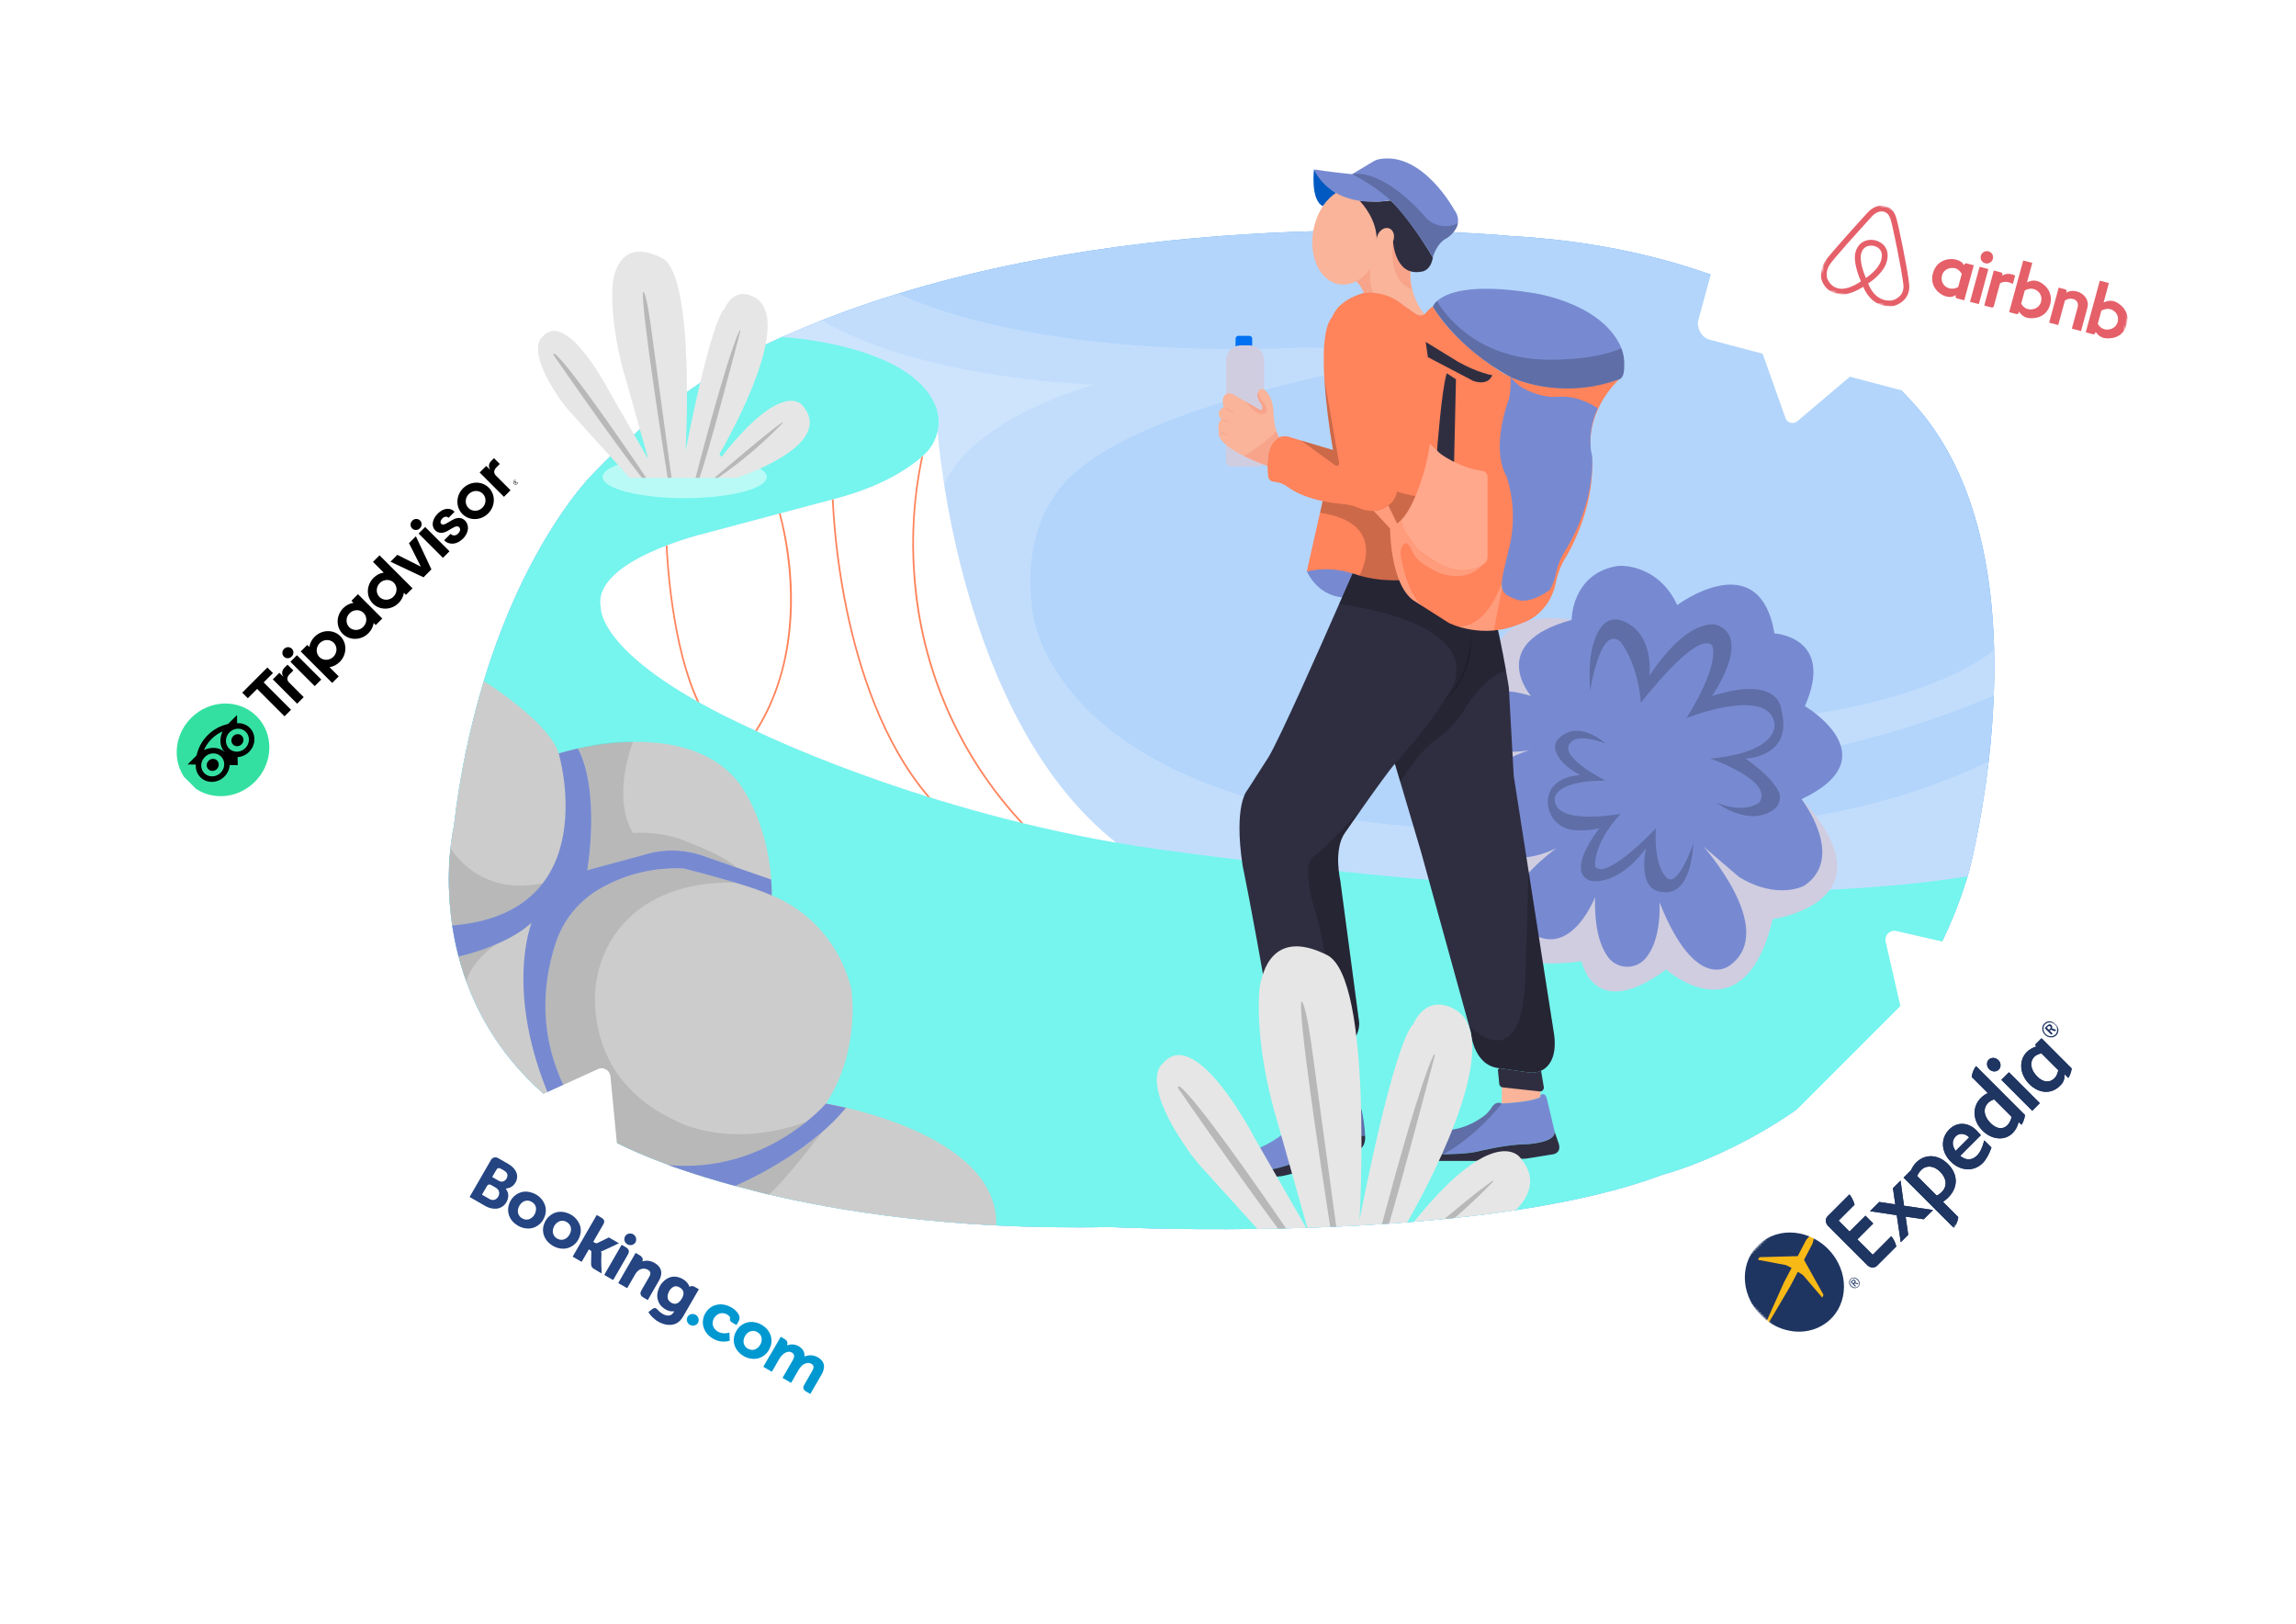 <svg width="922" height="652" viewBox="0 0 922 652" fill="none" xmlns="http://www.w3.org/2000/svg">
<g filter="url(#filter0_d_1_2195)">
<rect x="37" y="302.126" width="216.553" height="72.786" rx="8.268" transform="rotate(-45 37 302.126)" fill="white"/>
</g>
<g clip-path="url(#clip0_1_2195)">
<path d="M206.414 192.931C206.021 193.324 206.007 193.947 206.381 194.321C206.756 194.695 207.379 194.681 207.771 194.288C208.164 193.896 208.178 193.273 207.804 192.898C207.429 192.524 206.806 192.539 206.414 192.931ZM207.663 194.181C207.333 194.512 206.808 194.522 206.494 194.208C206.178 193.893 206.192 193.368 206.522 193.039C206.852 192.708 207.378 192.695 207.693 193.01C208.007 193.324 207.994 193.85 207.663 194.181ZM207.208 193.262C207.084 193.139 206.92 193.157 206.784 193.292L206.557 193.52L207.175 194.138L207.287 194.027L207.063 193.803L207.185 193.681L207.526 193.788L207.646 193.667L207.27 193.55C207.309 193.45 207.292 193.347 207.208 193.262ZM207.078 193.595L206.968 193.705L206.763 193.5L206.873 193.39C206.948 193.315 207.029 193.306 207.095 193.372C207.163 193.439 207.152 193.522 207.078 193.595ZM113.837 271.772L112.196 270.131L109.558 272.769L119.323 282.533L121.96 279.895L116.106 274.04C115.045 272.98 115.237 271.747 116.349 270.635L117.792 269.192L115.464 266.863L114.231 268.096C113.265 269.062 112.907 270.381 113.837 271.772ZM114.073 260.53C113.17 261.432 113.159 262.804 114.02 263.665C114.86 264.506 116.232 264.494 117.134 263.592C118.037 262.689 118.048 261.318 117.208 260.477C116.347 259.616 114.975 259.628 114.073 260.53ZM126.383 275.472L129.015 272.841L119.251 263.076L116.619 265.708L126.383 275.472ZM136.669 255.422C139.456 258.21 139.347 262.838 136.425 265.76C135.246 266.939 133.809 267.64 132.329 267.874L136.021 271.567L133.39 274.199L120.759 261.568L123.391 258.936L124.217 259.763C124.452 258.283 125.152 256.845 126.331 255.666C129.253 252.744 133.881 252.635 136.669 255.422ZM134.021 258.071C132.507 256.557 129.992 256.616 128.405 258.203C126.819 259.79 126.759 262.305 128.273 263.818C129.786 265.332 132.302 265.273 133.888 263.686C135.475 262.1 135.536 259.586 134.021 258.071ZM181.553 208.825L179.616 209.959C178.355 210.718 177.667 210.815 177.157 210.306C176.661 209.809 176.867 208.909 177.658 208.118C178.412 207.364 179.473 207.244 180.076 207.846L180.132 207.902L182.557 205.477L182.501 205.421C180.73 203.649 178.025 203.973 175.769 206.228C173.536 208.461 173.102 211.274 174.742 212.913C176.017 214.189 177.864 214.264 179.809 213.117L181.663 212.029C183.076 211.208 183.818 211.12 184.405 211.706C185.023 212.325 184.839 213.341 183.946 214.234C183.015 215.165 181.825 215.23 180.991 214.395L180.935 214.339L178.36 216.913L178.416 216.969C180.419 218.972 183.509 218.682 185.931 216.261C188.263 213.928 188.589 210.868 186.707 208.985C185.783 208.062 184.142 207.287 181.553 208.825ZM141.123 241.204L143.754 238.573L153.519 248.337L150.887 250.969L150.061 250.142C149.826 251.622 149.125 253.06 147.946 254.239C145.025 257.161 140.396 257.27 137.609 254.482C134.821 251.695 134.93 247.067 137.852 244.145C139.031 242.966 140.469 242.265 141.949 242.031L141.123 241.204ZM146.005 246.087C144.49 244.572 141.976 244.632 140.389 246.219C138.803 247.805 138.744 250.321 140.257 251.834C141.771 253.348 144.286 253.289 145.873 251.702C147.461 250.114 147.52 247.602 146.005 246.087ZM149.782 225.595L152.414 222.963L165.655 236.204L163.023 238.836L162.197 238.009C161.962 239.489 161.261 240.927 160.082 242.106C157.16 245.028 152.532 245.137 149.745 242.349C146.957 239.562 147.066 234.934 149.988 232.012C151.167 230.833 152.605 230.132 154.085 229.898L149.782 225.595ZM158.139 233.952C156.626 232.438 154.11 232.498 152.524 234.084C150.937 235.671 150.878 238.186 152.392 239.7C153.905 241.213 156.419 241.156 158.007 239.568C159.594 237.981 159.654 235.467 158.139 233.952ZM177.872 223.984L180.504 221.352L170.739 211.588L168.108 214.219L177.872 223.984ZM165.561 209.041C164.659 209.944 164.647 211.316 165.508 212.176C166.349 213.017 167.721 213.005 168.623 212.103C169.525 211.201 169.537 209.829 168.696 208.988C167.836 208.127 166.464 208.139 165.561 209.041ZM196.281 195.81C199.069 198.597 198.96 203.226 196.038 206.148C193.116 209.07 188.488 209.179 185.7 206.391C182.913 203.603 183.022 198.975 185.944 196.053C188.866 193.131 193.494 193.022 196.281 195.81ZM193.865 198.227C192.351 196.713 189.836 196.772 188.249 198.359C186.663 199.945 186.603 202.461 188.117 203.974C189.631 205.488 192.144 205.43 193.732 203.842C195.319 202.256 195.38 199.742 193.865 198.227ZM107.374 268.004L97.279 278.099L99.518 280.339L103.255 276.601L114.255 287.601L116.877 284.978L105.878 273.979L109.615 270.242L107.375 268.002L107.374 268.004ZM168.993 227.514L159.561 222.766L156.797 225.53L170.073 231.783L173.24 228.616L167.008 215.319L164.244 218.083L168.993 227.514ZM196.896 188.713L195.255 187.072L192.617 189.71L202.382 199.474L205.019 196.836L199.165 190.981C198.104 189.921 198.296 188.688 199.408 187.576L200.851 186.133L198.523 183.804L197.29 185.037C196.324 186.003 195.967 187.321 196.896 188.713Z" fill="black"/>
<path d="M102.367 313.877C109.821 306.423 110.129 294.646 103.055 287.573C95.981 280.499 84.204 280.807 76.75 288.261C69.297 295.714 68.989 307.491 76.062 314.565C83.136 321.639 94.913 321.331 102.367 313.877Z" fill="#34E0A1"/>
<path d="M95.22 290.377L95.174 287.087L91.577 290.683C88.613 291.321 85.761 292.818 83.41 295.17C81.061 297.518 79.572 300.366 78.936 303.325L75.33 306.93L78.62 306.977C78.484 308.829 79.096 310.688 80.468 312.059C83.057 314.648 87.375 314.527 90.113 311.79C91.413 310.489 92.124 308.83 92.233 307.17L95.458 307.217L95.412 303.994C97.072 303.885 98.728 303.175 100.029 301.874C102.766 299.136 102.89 294.815 100.301 292.226C98.93 290.851 97.071 290.239 95.22 290.377ZM88.599 310.273C86.746 312.126 83.824 312.208 82.072 310.456C80.319 308.703 80.401 305.781 82.254 303.928C84.107 302.075 87.029 301.994 88.781 303.746C90.534 305.498 90.452 308.42 88.599 310.273ZM90.293 302.05C88.206 299.962 84.808 299.775 81.924 301.129C82.617 299.53 83.622 298.022 84.942 296.702C86.262 295.382 87.772 294.375 89.371 293.682C88.02 296.566 88.206 299.962 90.293 302.05ZM98.515 300.357C96.662 302.21 93.74 302.292 91.988 300.54C90.235 298.787 90.317 295.866 92.17 294.012C94.023 292.159 96.945 292.078 98.697 293.83C100.45 295.582 100.368 298.504 98.515 300.357ZM93.678 295.52C92.707 296.492 92.664 298.023 93.583 298.942C94.501 299.861 96.032 299.818 97.004 298.846C97.976 297.875 98.018 296.344 97.1 295.425C96.182 294.508 94.65 294.549 93.678 295.52ZM87.185 305.342C88.104 306.261 88.061 307.792 87.09 308.764C86.118 309.735 84.587 309.778 83.668 308.859C82.749 307.94 82.792 306.409 83.764 305.438C84.734 304.465 86.266 304.423 87.185 305.342Z" fill="black"/>
</g>
<path d="M357.694 91.396C357.497 93.883 354.868 95.401 352.616 94.328L335.906 86.366C333.319 85.134 333.176 81.505 335.657 80.072L353.827 69.582C356.309 68.149 359.38 70.087 359.154 72.944L357.694 91.396Z" fill="white"/>
<path d="M800.629 279.319C800.274 288.7 799.517 297.643 798.572 305.799C795.545 331.794 790.658 350.042 790.658 350.042C790.484 350.647 790.302 351.245 790.113 351.85C760.971 448.13 667.755 471.606 667.755 471.606C650.846 477.999 630.343 482.592 608.743 485.86C600.671 487.078 592.447 488.13 584.185 488.992L580.047 489.408C575.981 489.817 571.924 490.187 567.874 490.52L565.15 490.732C562.706 490.929 560.27 491.118 557.857 491.277L554.967 491.474C548.77 491.89 542.635 492.23 536.628 492.495L534.199 492.601C531.097 492.727 528.036 492.843 525.014 492.949H524.576C521.837 493.032 519.128 493.115 516.465 493.183L513.22 493.259C510.413 493.32 507.659 493.365 504.958 493.41C470.534 493.902 445.75 492.654 445.75 492.654C429.234 492.994 413.747 492.707 399.282 491.965C297.146 486.669 246.116 458.026 246.116 458.026C162.569 414.569 182.262 331.726 182.262 331.726C184.536 311.991 188.554 292.496 194.269 273.471C211.42 217.054 237.264 191.172 237.264 191.172C237.264 191.172 268.775 156.469 309.236 137.532C310.84 136.775 312.444 136.019 314.055 135.323L314.146 135.285C320.652 132.365 327.25 129.631 333.937 127.084L334.096 127.023C342.691 123.747 351.414 120.774 360.19 118.073L360.591 117.944L360.826 117.876C478.259 81.909 606.647 94.756 606.647 94.756C728.908 101.542 775.058 170.124 775.058 170.124C793.767 195.613 800.024 229.439 800.781 260.912C800.925 267.153 800.864 273.319 800.629 279.319Z" fill="#0071F2"/>
<path opacity="0.7" d="M800.629 279.319C800.274 288.7 799.517 297.643 798.572 305.799C795.545 331.794 790.658 350.042 790.658 350.042C790.484 350.647 790.302 351.245 790.113 351.85C760.971 448.13 667.755 471.606 667.755 471.606C650.846 477.999 630.343 482.592 608.743 485.86C600.671 487.078 592.447 488.13 584.185 488.992L580.047 489.408C575.981 489.817 571.924 490.187 567.874 490.52L565.15 490.732C562.706 490.929 560.27 491.118 557.857 491.277L554.967 491.474C548.77 491.89 542.635 492.23 536.628 492.495L534.199 492.601C531.097 492.727 528.036 492.843 525.014 492.949H524.576C521.837 493.032 519.128 493.115 516.465 493.183L513.22 493.259C510.413 493.32 507.659 493.365 504.958 493.41C470.534 493.902 445.75 492.654 445.75 492.654C429.234 492.994 413.747 492.707 399.282 491.965C297.146 486.669 246.116 458.026 246.116 458.026C162.569 414.569 182.262 331.726 182.262 331.726C184.536 311.991 188.554 292.496 194.269 273.471C211.42 217.054 237.264 191.172 237.264 191.172C237.264 191.172 268.775 156.469 309.236 137.532C310.84 136.775 312.444 136.019 314.055 135.323L314.146 135.285C320.652 132.365 327.25 129.631 333.937 127.084L334.096 127.023C342.691 123.747 351.414 120.774 360.19 118.073L360.591 117.944L360.826 117.876C478.259 81.909 606.647 94.756 606.647 94.756C728.908 101.542 775.058 170.124 775.058 170.124C793.767 195.613 800.024 229.439 800.781 260.912C800.925 267.153 800.864 273.319 800.629 279.319Z" fill="white"/>
<path opacity="0.2" d="M798.572 305.821C795.545 331.817 790.658 350.065 790.658 350.065C790.484 350.67 790.302 351.268 790.113 351.873L344.575 426.114L218.07 250.638L314.055 135.323L314.146 135.285C314.902 134.899 320.834 131.971 333.937 127.084L334.096 127.023C340.822 124.527 349.432 121.516 360.19 118.073L360.591 117.945L360.818 117.876C361.514 118.255 410.539 144.288 523.123 139.567C523.123 139.567 571.868 139.749 552.243 146.452C552.243 146.452 464.724 161.976 434.167 187.775C434.167 187.775 409.041 203.398 414.496 244.812C414.496 244.812 421.971 349.384 661.135 331.348C661.112 331.348 729.422 338.648 798.572 305.821Z" fill="white"/>
<path opacity="0.2" d="M330.079 128.582C330.079 128.582 361.378 150.423 439.198 154.501C439.198 154.501 391.322 167.143 379.142 194.44L312.648 146.452L314.055 135.323C314.055 135.323 321.053 131.857 330.079 128.582Z" fill="white"/>
<path d="M790.113 351.873C760.971 448.13 667.755 471.606 667.755 471.606C650.846 477.999 630.343 482.592 608.743 485.86C600.671 487.078 592.447 488.13 584.185 488.992L580.047 489.408C575.981 489.817 571.924 490.188 567.874 490.52L565.15 490.732C562.706 490.929 560.27 491.118 557.857 491.277L554.967 491.474C548.771 491.89 542.635 492.23 536.628 492.495L534.199 492.601C531.097 492.727 528.036 492.843 525.014 492.949H524.576C521.837 493.032 519.128 493.115 516.465 493.184L513.22 493.259C510.413 493.32 507.659 493.365 504.958 493.411C470.535 493.902 445.75 492.654 445.75 492.654C429.234 492.994 413.747 492.707 399.282 491.966C297.146 486.67 246.116 458.026 246.116 458.026C162.569 414.569 182.262 331.726 182.262 331.726C184.536 311.991 188.554 292.496 194.269 273.471C211.42 217.054 237.264 191.172 237.264 191.172C237.264 191.172 268.775 156.469 309.236 137.532C310.84 136.775 312.444 136.019 314.055 135.323C314.055 135.323 365.365 138.016 375.609 162.846C376.961 166.114 377.286 169.717 376.539 173.173C375.753 176.816 373.849 180.123 371.092 182.63C365.327 187.926 354.728 195.023 336.396 199.986L282.756 214.247C282.756 214.247 237.264 225.111 241.334 244.124C241.334 244.124 239.98 264.505 302.79 293.02C302.79 293.02 364.487 323.714 448.254 338.323C454.306 339.382 460.487 340.351 466.759 341.221C466.759 341.221 554.354 353.439 616.823 356.155C616.831 356.155 719.64 363.191 790.113 351.873Z" fill="#75F5ED"/>
<path opacity="0.2" d="M800.629 279.319C670.039 334.177 555.504 297.809 555.504 297.809L546.243 279.448C740.861 312.661 798.382 263.045 800.781 260.889C800.924 267.153 800.864 273.319 800.629 279.319Z" fill="white"/>
<path d="M631.092 248.89C631.092 248.89 595.783 241.423 599.18 274.689C599.18 274.689 571.043 272.654 587.151 308.303C587.151 308.303 563.871 328.337 597.818 353.454C597.818 353.454 587.771 371.839 599.588 379.934C611.406 388.029 622.285 387.379 635.147 385.987C635.147 385.987 639.845 410.862 669.071 389.262C669.071 389.262 700.332 417.255 711.877 369.017C711.877 369.017 761.447 362.208 723.422 320.801L631.092 248.89Z" fill="#D0CDE1"/>
<path d="M448.223 338.338C364.457 323.729 302.76 293.035 302.76 293.035C239.965 264.52 241.304 244.139 241.304 244.139C237.234 225.126 282.726 214.262 282.726 214.262L336.366 200.001C354.697 195.038 365.297 187.896 371.062 182.645C373.819 180.138 375.723 176.831 376.509 173.188C376.653 174.702 384.672 288.224 448.223 338.338Z" fill="white"/>
<path d="M400.083 491.723L399.251 491.965C297.115 486.67 246.085 458.026 246.085 458.026C243.059 456.468 240.215 454.849 237.468 453.192C231.757 449.753 226.31 445.894 221.172 441.647C199.663 423.807 189.086 402.873 184.184 384.08C183.107 379.968 182.253 375.801 181.626 371.597C178.222 348.839 182.292 331.726 182.292 331.726C184.566 311.991 188.584 292.496 194.299 273.471C194.299 273.471 220.317 289.616 224.387 302.515H224.455L224.599 302.47L225.106 302.318L225.341 302.25L225.779 302.122L226.127 302.023C226.627 301.887 227.224 301.721 227.913 301.547C228.442 301.403 229.033 301.259 229.676 301.108L230.069 301.01L230.879 300.82C231.302 300.73 231.733 300.624 232.187 300.533C247.213 297.257 280.153 293.119 296.79 314.438C296.79 314.438 307.98 328.579 309.705 353.159C309.856 355.225 309.939 357.366 309.939 359.575C309.939 359.575 334.384 367.723 341.851 396.919C341.851 396.919 345.929 421.363 331.668 443.069C331.645 443.084 400.621 454.13 400.083 491.723Z" fill="#CCCCCC"/>
<g opacity="0.1">
<path d="M180.9 340.51C180.9 340.51 192.09 360.332 218.07 354.521C218.07 354.521 210.126 369.358 181.596 371.597C181.596 371.597 178.888 354.045 180.9 340.51Z" fill="black"/>
<path d="M295.769 348.287L281.394 343.271C273.89 340.877 265.826 340.885 258.327 343.294L235.917 349.407C235.917 349.407 241.342 318.229 232.18 300.548C231.726 300.639 231.295 300.745 230.871 300.836L230.114 301.017C230.871 300.798 242.976 297.34 254.196 297.893C254.196 297.893 245.299 319.523 254.196 334.465C262.134 333.889 270.09 335.29 277.354 338.543C277.354 338.543 291.131 343.801 295.769 348.287Z" fill="black"/>
<path d="M199.111 379.2C199.111 379.2 189.525 385.661 187.248 393.983C187.248 393.983 185.372 388.884 184.153 384.065C184.184 384.08 195.585 380.494 199.111 379.2Z" fill="black"/>
<path d="M323.33 450.559V453.192L283.55 472.946C283.55 472.946 255.338 464.624 237.468 453.192C227.943 441.844 211.374 415.5 222.98 379.132C225.889 369.855 232.135 361.987 240.51 357.048C250.827 351.023 262.675 348.131 274.608 348.726C274.608 348.726 285.638 351.488 295.754 354.536C295.754 354.536 262.942 351.23 246.456 375.894C241.057 384.128 238.432 393.873 238.966 403.705C239.617 417.513 245.465 438.507 272.558 450.574C272.573 450.559 293.28 461.423 323.33 450.559Z" fill="black"/>
<path d="M330.079 454.584C330.079 454.584 315.288 474.255 308.532 479.725C308.532 479.725 298.16 476.615 295.209 476.146C295.209 476.146 318.337 465.395 330.079 454.584Z" fill="black"/>
</g>
<path opacity="0.5" d="M274.948 200.001C293.137 200.001 307.881 196.201 307.881 191.513C307.881 186.824 293.137 183.024 274.948 183.024C256.76 183.024 242.015 186.824 242.015 191.513C242.015 196.201 256.76 200.001 274.948 200.001Z" fill="white"/>
<path d="M280.857 282.012L279.82 281.437C269.675 259.399 267.67 226.027 267.36 219.165L268.018 218.908C268.298 225.27 270.257 259.875 280.857 282.012Z" fill="#FF835B"/>
<path d="M303.932 293.58C303.682 293.474 303.478 293.368 303.312 293.285C325.494 258.392 315.167 214.875 312.791 206.28L313.457 206.106C315.958 215.503 317.439 225.142 317.876 234.856C318.587 250.607 316.71 273.425 303.932 293.58Z" fill="#FF835B"/>
<path d="M373.604 320.196L372.355 319.802C353.895 298.134 344.514 267.842 339.823 245.561C336.728 230.755 334.803 215.729 334.066 200.621L334.732 200.432C335.471 215.555 337.396 230.596 340.489 245.417C345.218 267.91 354.75 298.596 373.604 320.196Z" fill="#FF835B"/>
<path d="M410.986 330.546L409.783 330.258C384.688 303.17 369.55 268.354 366.855 231.527C365.595 215.538 366.614 199.452 369.882 183.75C370.184 183.485 370.472 183.236 370.752 182.994C367.328 198.924 366.255 215.27 367.567 231.512C370.278 268.52 385.604 303.477 410.986 330.546Z" fill="#FF835B"/>
<path d="M631.092 248.89C631.092 248.89 631.092 230.884 648.614 227.411C649.752 227.188 650.915 227.12 652.071 227.207C656.512 227.54 667.429 229.742 673.535 242.921C673.535 242.921 706.46 218.333 712.573 254.322C712.573 254.322 737.018 255.677 724.792 283.518C724.792 283.518 759.427 303.892 723.438 320.862C723.438 320.862 741.398 344.096 724.61 355.565C724.61 355.565 713.928 361.618 698.312 352.1L684.051 339.874C684.051 339.874 713.928 373.163 694.915 387.409C694.915 387.409 681.297 399.627 666.4 362.284C666.4 362.284 667.505 377.226 660.628 384.98C659.668 386.042 658.485 386.876 657.163 387.423C655.841 387.97 654.414 388.217 652.985 388.144C651.556 388.072 650.161 387.683 648.901 387.004C647.642 386.326 646.548 385.377 645.701 384.224C642.788 380.214 640.186 373.049 640.526 360.264C640.526 360.264 628.376 391.441 608.682 369.04C608.682 369.04 599.18 360.211 624.979 340.517C624.979 340.517 599.551 354.438 591.213 329.169C591.213 329.169 582.203 312.025 614.115 301.176C614.115 301.176 590.412 306.26 590.041 288.436C590.041 288.436 591.032 271.973 614.795 279.448C614.795 279.448 596.464 258.393 631.092 248.89Z" fill="#778AD1"/>
<path opacity="0.2" d="M638.559 277.405C638.559 277.405 642.637 250.244 650.785 257.734C650.785 257.734 657.594 265.882 658.933 282.179C658.933 282.179 681.335 252.975 687.448 259.088C687.448 259.088 691.526 265.201 677.264 288.284C677.264 288.284 709.857 275.423 712.573 290.327C712.573 290.327 715.289 301.864 686.767 304.58C686.767 304.58 712.573 313.409 706.437 322.239C706.437 322.239 700.521 326.99 689.218 322.239C689.218 322.239 702.375 332.376 712.414 324.955C713.557 324.093 714.35 322.848 714.647 321.448C714.944 320.048 714.727 318.588 714.033 317.336C712.392 314.37 708.79 310.096 701.005 304.58C701.005 304.58 720.184 303.99 715.38 285.273C715.38 285.273 715.297 270.634 687.455 279.463C687.455 279.463 703.752 256.372 689.49 250.94C689.49 250.94 678.626 246.87 662.33 271.314C662.33 271.314 664.668 253.815 650.981 249.087C649.692 248.633 648.296 248.578 646.975 248.929C645.654 249.28 644.469 250.02 643.575 251.054C640.639 254.443 637.363 261.789 638.559 277.405Z" fill="black"/>
<path opacity="0.2" d="M644.672 298.46C644.672 298.46 633.936 288.481 625.879 296.568C625.236 297.204 624.783 298.008 624.574 298.888C624.364 299.768 624.404 300.689 624.691 301.547C625.531 304.02 627.922 307.66 634.526 311.215C634.526 311.215 623.133 311.314 621.665 320.377C621.452 321.87 621.539 323.389 621.921 324.847C622.302 326.306 622.97 327.673 623.885 328.871C624.801 330.068 625.946 331.071 627.253 331.821C628.561 332.571 630.004 333.053 631.5 333.239C635.112 333.6 638.758 333.37 642.296 332.558C642.296 332.558 628.542 349.497 638.302 353.522C638.302 353.522 648.742 356.866 660.998 340.57C660.998 340.57 656.905 358.099 668.118 358.16C668.118 358.16 678.649 360.944 680.011 338.535C680.011 338.535 673.202 358.901 668.466 351.434C668.466 351.434 664.138 346.97 664.948 332.566C664.948 332.566 645.383 353.469 640.624 348.037C640.624 348.037 639.179 339.405 650.77 326.748C650.77 326.748 624.328 331.741 624.328 320.877C624.328 320.877 623.655 313.409 644.702 313.409C644.702 313.409 624.328 303.226 631.122 297.794C631.092 297.779 633.127 294.382 644.672 298.46Z" fill="black"/>
<path d="M497.279 134.846H501.727C501.877 134.846 502.025 134.876 502.163 134.934C502.301 134.992 502.425 135.078 502.53 135.185C502.634 135.292 502.716 135.419 502.77 135.558C502.825 135.698 502.851 135.847 502.847 135.996V140.604H496.166V135.996C496.162 135.847 496.188 135.699 496.242 135.56C496.296 135.421 496.377 135.295 496.481 135.187C496.584 135.08 496.708 134.995 496.845 134.936C496.982 134.878 497.13 134.847 497.279 134.846Z" fill="#0071F2"/>
<path d="M524.802 229.356C524.802 229.356 528.585 238.904 539.117 239.857L543.157 230.218C543.157 230.218 537.044 226.14 524.802 229.356Z" fill="#778AD1"/>
<path d="M527.662 68.019C527.662 68.019 526.187 80.313 531.218 82.757C531.218 82.757 534.539 78.694 536.832 77.65C536.832 77.65 532.292 75.403 527.662 68.019Z" fill="#0071F2"/>
<path opacity="0.2" d="M527.662 68.019C527.662 68.019 526.187 80.313 531.218 82.757C531.218 82.757 534.539 78.694 536.832 77.65C536.832 77.65 532.292 75.403 527.662 68.019Z" fill="black"/>
<path d="M572.034 126.252C571.823 126.675 571.157 126.721 570.476 126.653C569.497 126.529 568.565 126.16 567.767 125.578L562.033 121.485C558.974 119.349 555.413 118.046 551.698 117.702C550.374 117.548 549.038 117.533 547.711 117.657C546.989 115.563 545.675 113.724 543.928 112.361C543.629 112.132 543.301 111.944 542.952 111.801L544.072 94.817L558.227 88.999L564.908 91.866L566.345 108.873C566.125 115.118 568.116 121.24 571.966 126.161L572.034 126.252Z" fill="#F9B499"/>
<path d="M551.698 117.71C550.374 117.556 549.038 117.541 547.711 117.665C546.989 115.571 545.675 113.731 543.928 112.369C543.928 112.369 547.711 110.969 550.594 106.195C550.578 106.21 549.012 113.942 551.698 117.71Z" fill="#F7A48B"/>
<path d="M559.392 96.988C559.392 96.988 556.813 112.686 567.064 116.129C567.064 116.129 565.846 113.504 566.307 108.896L559.392 96.988Z" fill="#F7A48B"/>
<path d="M585.532 185.173L574.183 231.323C564.166 236.392 545.767 231.323 545.767 231.323C535.266 226.549 524.765 229.416 524.765 229.416L531.445 199.82L540.993 188.365L534.312 130.11C535.266 120.562 547.673 117.703 547.673 117.703C549 117.578 550.337 117.594 551.66 117.748C555.375 118.091 558.937 119.395 561.995 121.531L567.73 125.624C568.527 126.205 569.459 126.575 570.438 126.698C571.119 126.766 571.785 126.698 571.997 126.297L585.532 185.173Z" fill="#FF835B"/>
<path opacity="0.2" d="M530.106 205.864L531.483 199.759L560.679 197.277C560.679 197.277 569.235 200.455 581.862 200.107L574.221 231.262C574.221 231.262 566.92 236.331 545.805 231.262C545.82 231.262 558.318 210.056 530.106 205.864Z" fill="black"/>
<path d="M620.5 428.876C619.993 429.28 619.436 429.615 618.843 429.875C617.284 430.576 615.555 430.812 613.865 430.556L602.123 428.876C601.896 428.876 601.669 428.831 601.442 428.793C591.607 427.333 590.669 414.554 590.669 414.554L589.912 411.77L570.635 342L562.313 313.939L560.149 306.684C558.485 308.356 551.91 317.525 546.75 324.841C543.073 330.069 540.115 334.344 540.115 334.344C535.341 341.024 538.201 353.439 538.201 353.439L545.82 410.741C545.828 412.484 545.424 414.205 544.642 415.763C543.86 417.321 542.721 418.672 541.318 419.706C539.495 421.107 537.449 422.192 535.266 422.914C533.733 423.455 532.152 423.848 530.545 424.087C528.137 424.377 525.694 424.049 523.448 423.134C511.986 418.405 508.574 399.279 508.574 399.279C502.847 365.87 499.026 347.735 499.026 347.735C495.244 322.912 500.933 317.185 500.933 317.185L509.505 303.816C514.294 295.6 529.531 261.29 537.74 242.535C540.978 235.159 543.126 230.203 543.126 230.203C558.621 235.832 574.191 231.24 574.191 231.24L599.233 244.608C601.102 249.594 603.371 261.487 604.733 269.143C605.49 273.229 605.913 276.111 605.913 276.111L607.858 311.458L613.819 349.679L624.094 415.5C625.039 423.149 622.891 426.969 620.5 428.876Z" fill="#2F2E41"/>
<path opacity="0.2" d="M538.163 353.462L545.82 410.741C545.82 417.951 539.767 421.378 535.228 422.929C538.292 411.868 531.959 381.583 529.508 370.726C529.009 368.51 528.366 366.346 527.67 364.19C525.978 359.033 525.209 353.619 525.4 348.196C525.451 347.268 525.708 346.363 526.151 345.547C526.595 344.73 527.214 344.023 527.965 343.475C534.131 338.845 546.258 325.317 546.697 324.841C543.02 330.069 540.062 334.343 540.062 334.343C535.303 341.024 538.163 353.462 538.163 353.462Z" fill="black"/>
<path d="M542.839 442.237H528.616L528.608 442.176L526.815 430.654H541.628L542.672 440.625L542.839 442.237Z" fill="#F9B499"/>
<path d="M548.195 456.082C544.076 455.746 539.932 456.3 536.045 457.708C532.197 459.048 528.612 461.05 525.453 463.625C515.694 470.948 497.513 471.107 494.018 471.069C493.942 471.07 493.867 471.054 493.798 471.023C493.728 470.993 493.666 470.947 493.615 470.891C493.564 470.835 493.526 470.768 493.503 470.696C493.48 470.623 493.472 470.547 493.481 470.471C494.2 463.98 497.264 462.543 499.238 462.323C501.573 462.117 503.866 461.577 506.047 460.719C512.097 458.109 517.433 454.088 521.61 448.993C522.771 447.538 523.714 445.922 524.409 444.196C526.225 439.914 528.525 442.184 528.525 442.184H528.608V442.252H542.839L542.665 440.633H542.733C547.409 439.12 548.195 456.082 548.195 456.082Z" fill="#778AD1"/>
<path d="M540.077 462.285C534.35 461.332 532.867 464.215 532.867 464.215C527.571 469.972 514.627 472.227 514.627 472.227L497.71 473.974C491.657 474.201 493.458 470.471 493.458 470.471C493.45 470.547 493.457 470.623 493.48 470.696C493.503 470.768 493.542 470.834 493.592 470.891C493.643 470.947 493.705 470.993 493.775 471.023C493.844 471.054 493.919 471.07 493.995 471.069C497.491 471.107 515.671 470.948 525.43 463.624C525.43 463.624 535.319 454.916 548.195 456.059C548.687 464.199 540.077 462.285 540.077 462.285Z" fill="#2F2E41"/>
<path opacity="0.2" d="M548.195 456.081C544.075 455.745 539.931 456.3 536.045 457.708C539.48 452.798 539.737 445.527 539.654 442.244H542.846L542.672 440.625H542.74C547.408 439.119 548.195 456.081 548.195 456.081Z" fill="black"/>
<path d="M618.555 435.329V440.519C614.947 442.623 603.084 443.092 603.084 443.092V434.603L618.555 435.329Z" fill="#F9B499"/>
<path d="M624.313 454.44C624.548 458.98 612.624 459.426 612.624 459.426C604.99 459.426 593.536 462.286 593.536 462.286C590.434 463.042 584.964 463.368 579.57 463.451C571.687 463.58 563.955 463.247 563.955 463.247C563.955 452.746 578.276 453.699 578.276 453.699C586.167 454.357 592.711 450.476 596.003 448.009C597.224 447.052 598.264 445.884 599.074 444.56C600.784 441.881 602.857 442.941 603.069 443.046C603.069 443.046 614.932 442.577 618.54 440.474V439.718C620.659 438.204 621.204 441.231 621.204 441.231L624.313 454.44Z" fill="#778AD1"/>
<path d="M623.443 463.481L614.107 464.994C609.855 465.751 608.645 464.691 608.645 464.691C604.665 462.301 598.598 464.691 598.598 464.691C596.963 466.121 591.69 466.121 591.69 466.121H564.893C562.986 466.121 563.939 463.261 563.939 463.261C563.939 463.261 585.88 464.215 593.536 462.301C593.536 462.301 604.99 459.441 612.624 459.441C612.624 459.441 624.548 459.017 624.313 454.455L626.015 459.426C626.946 463.246 623.443 463.481 623.443 463.481Z" fill="#2F2E41"/>
<path opacity="0.2" d="M603.084 443.092C603.084 443.092 593.249 456.014 579.57 463.451C571.687 463.579 563.955 463.246 563.955 463.246C563.955 452.745 578.276 453.699 578.276 453.699C586.167 454.357 592.711 450.476 596.003 448.009C597.224 447.052 598.264 445.884 599.074 444.559C600.784 441.881 602.857 442.94 603.069 443.046L603.084 443.092Z" fill="black"/>
<path opacity="0.2" d="M620.5 428.876C619.993 429.28 619.436 429.615 618.843 429.875C617.284 430.576 615.555 430.812 613.865 430.556L602.123 428.876C601.896 428.876 601.669 428.831 601.442 428.793C591.607 427.333 590.669 414.554 590.669 414.554L589.912 411.77C589.912 411.77 611.686 434.603 612.609 390.692L613.797 349.679L624.071 415.5C625.039 423.149 622.891 426.969 620.5 428.876Z" fill="black"/>
<path opacity="0.2" d="M604.763 269.151C595.723 272.177 588.762 283.752 588.762 283.752C583.035 293.315 576.347 297.144 576.347 297.144C569.667 301.918 562.283 313.947 562.283 313.947L560.119 306.691C578.276 286.643 583.988 274.235 583.988 274.235C592.515 248.656 538.595 242.664 537.77 242.565C541.008 235.189 543.157 230.233 543.157 230.233C558.651 235.862 574.221 231.27 574.221 231.27L599.263 244.638C601.132 249.616 603.402 261.51 604.763 269.151Z" fill="black"/>
<path opacity="0.2" d="M590.669 253.263C591.758 263.771 587.839 275.044 579.593 281.846C580.44 280.862 581.446 279.939 582.218 278.895C588.059 271.768 590.737 262.394 590.669 253.263Z" fill="black"/>
<path d="M641.608 164.45C636.69 175.421 639.338 184.484 639.338 184.484C640.299 205.486 628.837 223.629 628.837 223.629C626.834 226.846 625.444 230.406 624.737 234.13C624.273 236.429 623.459 238.644 622.323 240.697C621.406 242.33 620.28 243.835 618.972 245.175C616.709 247.588 613.86 249.374 610.702 250.358C595.427 257.038 581.855 250.131 581.855 250.131L571.263 243.39L568.713 241.763C558.212 236.036 558.212 212.174 558.212 212.174L551.615 205.108C553.745 204.977 555.789 204.216 557.486 202.922L561.011 210.2C561.673 209.735 562.284 209.202 562.835 208.611C566.708 204.503 569.704 196.544 571.671 189.878C572.807 186.037 573.644 182.114 574.176 178.144C574.772 173.702 574.995 169.217 574.841 164.738C574.365 150.212 572.035 133.553 572.035 133.553C547.673 122.719 536.832 124.126 536.832 124.126C541.22 119.125 547.711 117.672 547.711 117.672C550.447 117.356 553.219 117.596 555.86 118.375C558.502 119.155 560.959 120.46 563.084 122.212L567.768 125.556C570.642 127.742 572.035 126.229 572.035 126.229C574.403 123.369 575.394 123.089 575.394 123.089C583.988 138.099 604.037 150.099 604.037 150.099C604.907 150.545 605.77 150.969 606.647 151.362C627.876 160.827 650.27 152.24 650.27 152.24C646.635 155.724 643.696 159.868 641.608 164.45Z" fill="#FF835B"/>
<path opacity="0.3" d="M597.349 191.444V223.651C597.354 224.179 597.233 224.701 596.996 225.174C596.759 225.646 596.413 226.055 595.987 226.367C592.749 228.697 583.829 232.685 569.666 220.761C569.666 220.761 563.614 214.588 562.857 208.611C566.731 204.503 569.727 196.544 571.694 189.878C572.829 186.037 573.667 182.114 574.198 178.144C579.814 184.018 587.224 187.859 595.261 189.061C595.839 189.138 596.369 189.422 596.753 189.861C597.137 190.299 597.349 190.862 597.349 191.444Z" fill="white"/>
<path opacity="0.2" d="M595.223 226.874C594.973 227.207 589.836 233.865 578.458 230.226C578.458 230.226 568.713 226.488 566.806 220.761C566.806 220.761 565.044 216.01 563.183 219.18C562.517 220.357 562.279 221.728 562.509 223.061C563.175 227.275 565.407 238.26 571.263 243.39L568.713 241.763C558.212 236.036 558.212 212.174 558.212 212.174L551.615 205.108C553.745 204.977 555.789 204.216 557.486 202.921L561.011 210.199C561.672 209.735 562.283 209.202 562.835 208.611C562.903 209.034 564.726 220.231 577.572 226.17C577.595 226.17 587.377 232.019 595.223 226.874Z" fill="white"/>
<path opacity="0.2" d="M604.763 228.683C604.763 228.683 599.467 251.773 585.531 251.546C585.531 251.546 592.923 253.99 599.906 253.127C599.914 253.127 602.622 238.518 604.763 228.683Z" fill="white"/>
<path d="M639.354 183.073C640.314 203.179 628.853 220.547 628.853 220.547C626.849 223.627 625.459 227.036 624.752 230.6C624.288 232.802 623.474 234.922 622.339 236.887C613.351 243.217 608.811 240.654 608.811 240.654C601.17 237.908 602.123 236.083 606.012 220.098C606.057 219.917 606.095 219.743 606.133 219.57C608.336 210.22 607.942 200.481 604.991 191.323C598.31 179.444 605.944 160.251 605.944 160.251C606.524 157.337 606.76 154.371 606.647 151.407C610.241 156.383 616.695 158.324 620.735 159.07C622.527 159.376 624.354 159.452 626.167 159.295C634.171 158.722 641.404 163.764 641.608 163.916C636.69 174.396 639.354 183.073 639.354 183.073Z" fill="#778AD1"/>
<path d="M573.389 143.389L591.622 152.943C591.622 152.943 597.349 155.244 599.263 150.649C599.263 150.649 593.763 149.854 585.532 145.271L572.519 137.282L573.389 143.389Z" fill="#2F2E41"/>
<path d="M577.081 180.875C577.081 180.875 578.904 156.249 580.97 149.856L584.669 152.277L583.913 185.43C583.913 185.43 578.76 182.986 577.081 180.875Z" fill="#2F2E41"/>
<path d="M498.285 138.667H501.674C503.251 138.667 504.764 139.293 505.879 140.408C506.994 141.523 507.621 143.036 507.621 144.613V185.248C507.621 185.525 507.566 185.8 507.46 186.056C507.354 186.312 507.199 186.545 507.003 186.741C506.807 186.937 506.574 187.092 506.318 187.198C506.062 187.304 505.787 187.359 505.51 187.359H494.449C493.889 187.359 493.352 187.136 492.957 186.741C492.561 186.345 492.338 185.808 492.338 185.248V144.606C492.34 143.03 492.968 141.519 494.083 140.406C495.198 139.292 496.709 138.667 498.285 138.667Z" fill="#D0CDE1"/>
<path d="M652.245 146.225C652.2 148.305 652.321 151.521 650.271 152.277C625.856 161.099 606.647 151.4 606.647 151.4C584.45 139.295 575.394 123.127 575.394 123.127C575.753 122.241 576.331 121.46 577.073 120.857C580.342 117.892 589.647 113.511 615.287 117.589C615.287 117.589 641.01 120.956 650.036 137.54C650.452 138.295 650.813 139.079 651.118 139.885C651.898 141.906 652.281 144.059 652.245 146.225Z" fill="#778AD1"/>
<path opacity="0.2" d="M652.245 146.225C652.2 148.305 652.321 151.521 650.271 152.277C625.856 161.099 606.647 151.4 606.647 151.4C584.45 139.295 575.394 123.127 575.394 123.127C575.753 122.241 576.331 121.46 577.073 120.857C577.073 120.857 588.762 143.441 620.265 144.394C620.265 144.394 638.582 145.226 651.118 139.855C651.902 141.885 652.285 144.049 652.245 146.225Z" fill="black"/>
<path d="M554.832 97.435C556.824 86.811 552.307 77.048 544.742 75.629C537.177 74.211 529.43 81.674 527.438 92.298C525.445 102.922 529.963 112.685 537.528 114.103C545.092 115.522 552.84 108.059 554.832 97.435Z" fill="#F9B499"/>
<path d="M545.979 80.608C547.083 81.758 553.143 88.431 552.825 96.889L559.392 96.988C559.392 96.988 560.149 110.984 570.62 109.093C570.62 109.093 574.44 109.093 575.394 103.366C575.394 103.366 565.263 86.184 558.401 80.457C554.303 81.077 550.137 81.105 546.031 80.54C545.971 80.51 545.933 80.563 545.979 80.608Z" fill="#2F2E41"/>
<path d="M585.448 89.619C584.805 93.349 580.909 95.671 580.909 95.671C576.922 97.578 575.363 103.305 575.363 103.305C566.89 88.93 558.363 80.396 558.363 80.396C533.768 84.247 527.662 68.019 527.662 68.019C533.389 68.98 542.937 69.933 542.937 69.933L551.38 64.879C552.192 64.381 553.09 64.04 554.028 63.873C571.376 60.847 583.988 84.255 583.988 84.255C584.583 85.003 585.019 85.865 585.27 86.787C585.521 87.709 585.581 88.672 585.448 89.619Z" fill="#778AD1"/>
<path opacity="0.2" d="M585.448 89.619C584.805 93.349 580.909 95.671 580.909 95.671C576.922 97.578 575.363 103.305 575.363 103.305C566.89 88.93 558.364 80.397 558.364 80.397C553.683 76.248 548.488 72.719 542.907 69.895C556.275 67.981 571.891 86.6 571.891 86.6C573.446 88.602 575.651 89.999 578.126 90.55C580.601 91.101 583.19 90.772 585.448 89.619Z" fill="black"/>
<path d="M559.382 96.98C560.291 94.787 559.645 92.437 557.939 91.729C556.233 91.022 554.113 92.226 553.204 94.418C552.295 96.611 552.941 98.961 554.647 99.668C556.353 100.376 558.473 99.172 559.382 96.98Z" fill="#F9B499"/>
<path d="M560.678 157.513L561.049 196.059C561.069 197.146 560.869 198.226 560.46 199.234C560.052 200.241 559.444 201.156 558.674 201.923C556.237 204.261 551.94 206.629 545.623 203.928C543.477 203.033 541.201 202.494 538.882 202.331C533.442 201.87 523.683 200.357 516.942 195.386C515.743 194.492 514.352 193.891 512.879 193.631L511.23 193.359C510.73 193.277 510.27 193.035 509.919 192.669C509.568 192.304 509.346 191.834 509.285 191.331C508.703 186.61 508.007 173.983 517.267 175.277L522.442 176.85L535.303 180.686C533.644 171.284 532.482 161.802 531.823 152.277C531.067 139.847 531.725 127.689 536.832 126.017C536.832 126.017 561.042 124.375 562.033 142.51C562.613 147.551 562.152 152.657 560.678 157.513Z" fill="#FF835B"/>
<path opacity="0.2" d="M522.442 176.85L535.303 180.686C533.644 171.284 532.482 161.802 531.823 152.277L537.755 185.929C537.789 186.118 537.765 186.313 537.688 186.489C537.61 186.664 537.481 186.813 537.318 186.914C537.155 187.016 536.966 187.067 536.774 187.06C536.582 187.053 536.397 186.988 536.242 186.875L522.442 176.85Z" fill="black"/>
<path d="M508.975 187.094C508.975 187.094 487.564 179.718 489.479 173.068C489.479 173.068 488.525 170.208 490.432 168.294C490.432 168.294 487.572 165.434 491.385 163.52C491.385 163.52 489.985 159.313 492.588 158.11C493 157.939 493.447 157.868 493.892 157.905C494.337 157.942 494.767 158.085 495.145 158.322L500.358 161.348L505.722 164.443C505.722 164.443 507.628 165.396 506.675 162.529C506.675 162.529 504.405 159.684 505.124 157.52C505.245 157.159 505.444 156.828 505.707 156.552C505.961 156.301 506.297 156.15 506.654 156.129C507.01 156.109 507.362 156.218 507.644 156.438C509.036 157.513 511.426 160.221 511.426 166.349C511.426 166.349 511.873 173.431 513.567 175.617C513.575 175.617 508.529 177.932 508.975 187.094Z" fill="#F9B499"/>
<path d="M489.479 173.067C490.848 173.494 492.138 174.14 493.299 174.981C491.93 174.556 490.639 173.91 489.479 173.067Z" fill="#F7A48B"/>
<path d="M490.432 168.256C491.651 168.511 492.811 168.994 493.852 169.678C492.632 169.423 491.472 168.94 490.432 168.256Z" fill="#F7A48B"/>
<path d="M491.385 163.482C493.089 164.236 494.693 165.199 496.159 166.349C494.454 165.596 492.851 164.633 491.385 163.482Z" fill="#F7A48B"/>
<path d="M508.408 165.54C505.381 168.566 500.358 161.326 500.358 161.326L505.722 164.443C505.722 164.443 507.628 165.396 506.675 162.528C506.675 162.528 504.406 159.684 505.124 157.52C505.57 158.894 506.262 160.176 507.167 161.303C509.558 163.936 508.408 165.54 508.408 165.54Z" fill="#F7A48B"/>
<path d="M499.609 183.13C499.609 183.13 509.686 176.85 512.47 173.03L513.575 175.617C513.575 175.617 508.529 177.932 508.975 187.094C508.975 187.094 504.965 185.589 499.609 183.13Z" fill="#F7A48B"/>
<path d="M542.831 431.88C542.843 431.982 542.833 432.086 542.803 432.184C542.773 432.283 542.723 432.374 542.657 432.453C542.59 432.531 542.508 432.596 542.416 432.641C542.324 432.687 542.223 432.714 542.12 432.719L526.013 433.249C525.835 433.252 525.661 433.193 525.523 433.08C525.385 432.968 525.29 432.811 525.256 432.636L523.433 423.149C525.679 424.064 528.122 424.392 530.53 424.102C532.137 423.863 533.718 423.47 535.251 422.929C537.434 422.207 539.48 421.123 541.303 419.722L542.831 431.88Z" fill="#2F2E41"/>
<path d="M618.291 438.204L603.402 436.578C603.058 436.54 602.738 436.386 602.495 436.141C602.251 435.896 602.099 435.575 602.063 435.231L601.503 429.466L602.123 428.876L613.865 430.556C615.555 430.812 617.284 430.576 618.843 429.875L619.94 436.464C619.976 436.693 619.959 436.927 619.89 437.148C619.821 437.37 619.703 437.572 619.544 437.74C619.384 437.908 619.188 438.037 618.971 438.118C618.754 438.198 618.521 438.228 618.291 438.204Z" fill="#2F2E41"/>
<path d="M309.916 359.567C306.966 358.092 301.519 356.261 295.769 354.521C285.654 351.495 274.623 348.711 274.623 348.711C262.69 348.116 250.842 351.008 240.525 357.033C232.15 361.971 225.904 369.84 222.995 379.117C211.39 415.485 227.958 441.828 237.483 453.177C231.767 449.744 226.315 445.89 221.172 441.647C202.258 397.978 213.493 370.432 213.493 370.432C203.309 379.942 184.153 384.05 184.153 384.05C183.076 379.938 182.223 375.771 181.596 371.566C243.407 366.603 224.357 302.5 224.357 302.5H224.425L224.569 302.455L225.076 302.303L225.31 302.235L225.749 302.107L226.097 302.008C226.596 301.872 227.194 301.706 227.883 301.532C228.412 301.388 229.002 301.244 229.645 301.093L230.039 300.994L230.795 300.813C231.219 300.722 231.65 300.616 232.104 300.525C241.266 318.206 235.842 349.384 235.842 349.384L258.327 343.294C265.833 340.889 273.903 340.889 281.409 343.294L295.784 348.31L309.682 353.129C309.833 355.217 309.916 357.358 309.916 359.567Z" fill="#778AD1"/>
<path d="M331.645 443.084C331.645 443.084 307.503 471.417 268.313 467.778C268.313 467.778 281.863 472.544 295.209 476.146C295.209 476.146 324.057 464.041 339.733 444.748L331.645 443.084Z" fill="#778AD1"/>
<path d="M503.952 457.133L524.545 492.964C521.807 493.047 519.098 493.131 516.435 493.199L513.189 493.274C510.382 493.335 507.629 493.38 504.928 493.426L482.306 468.414C480.36 466.266 478.558 463.991 476.912 461.605C457.242 433.226 466.903 427.022 466.903 427.022C480.226 410.953 503.952 457.133 503.952 457.133Z" fill="#E6E6E6"/>
<path d="M565.12 490.732C562.676 490.929 560.24 491.118 557.826 491.277L554.936 491.474C548.74 491.89 542.604 492.23 536.597 492.495L534.169 492.601C531.067 492.727 528.005 492.843 524.984 492.949L513.288 451.535C503.029 417.959 505.828 396.503 505.828 396.503C507.697 385.306 514.226 374.116 532.883 383.437C551.539 392.758 545.941 489.787 545.941 489.787C560.868 414.221 567.397 411.422 567.397 411.422C573.926 397.433 585.123 405.831 585.123 405.831C605.134 419.759 569.916 482.418 565.12 490.732Z" fill="#E6E6E6"/>
<path d="M608.713 485.86C600.64 487.078 592.416 488.13 584.155 488.992L580.016 489.408C575.951 489.817 571.893 490.188 567.843 490.52C599.982 450.574 610.294 464.601 610.294 464.601C617.156 472.446 614.75 479.724 608.713 485.86Z" fill="#E6E6E6"/>
<path opacity="0.2" d="M516.435 493.199L513.189 493.275C497.483 472.091 477.449 443.228 473.092 436.926C473.031 436.831 473.004 436.717 473.017 436.605C473.03 436.493 473.081 436.388 473.162 436.309C473.243 436.23 473.348 436.181 473.461 436.171C473.573 436.161 473.686 436.19 473.78 436.253C480.423 441.329 503.99 475.057 516.435 493.199Z" fill="black"/>
<path opacity="0.2" d="M536.597 492.495L534.169 492.601C530.129 466.568 521.156 407.178 522.601 402.093C522.601 402.093 524.333 400.694 527.67 427.06L536.597 492.495Z" fill="black"/>
<path opacity="0.2" d="M576.188 423.701C573.858 432.636 564.28 469.178 557.826 491.277L554.936 491.473C560.3 471.372 570.514 434.346 575.719 423.534C575.745 423.477 575.791 423.432 575.849 423.407C575.906 423.382 575.971 423.38 576.03 423.401C576.089 423.422 576.139 423.465 576.168 423.52C576.197 423.576 576.204 423.64 576.188 423.701Z" fill="black"/>
<path opacity="0.2" d="M599.536 474.497C594.996 479.164 589.912 484.044 584.177 488.992L580.039 489.408C591.713 479.679 596.093 476.358 599.256 474.164C599.301 474.135 599.354 474.124 599.407 474.132C599.459 474.14 599.507 474.167 599.541 474.208C599.576 474.248 599.594 474.3 599.593 474.353C599.592 474.406 599.571 474.457 599.536 474.497Z" fill="black"/>
<path d="M252.88 191.853H295.671C295.671 191.853 336.396 178.953 322.15 162.657C322.15 162.657 314.32 151.997 289.717 183.47L288.884 182.343C288.884 182.343 319.434 130.738 303.819 119.874C303.819 119.874 295.671 113.768 290.919 123.951C290.919 123.951 286.168 125.987 275.304 180.989C275.304 180.989 279.374 110.371 265.794 103.577C252.214 96.783 247.463 104.939 246.124 113.087C246.124 113.087 244.088 128.703 251.556 153.147L260.347 184.416L244.709 157.225C244.709 157.225 227.444 123.611 217.745 135.323C217.745 135.323 210.716 139.862 225.031 160.501C226.23 162.229 227.542 163.877 228.957 165.434L252.88 191.853Z" fill="#E6E6E6"/>
<path opacity="0.2" d="M222.269 142.51C226.052 148.01 246.26 177.13 257.774 191.853H259.522C259.522 191.853 229.434 147.117 222.768 142.048C222.703 142.01 222.626 141.994 222.551 142.002C222.475 142.01 222.404 142.043 222.348 142.094C222.292 142.146 222.254 142.214 222.24 142.289C222.226 142.364 222.236 142.441 222.269 142.51Z" fill="black"/>
<path opacity="0.2" d="M268.109 191.853C268.109 191.853 256.95 121.916 258.274 117.158C258.274 117.158 259.537 116.144 261.958 135.315L269.675 191.853H268.109Z" fill="black"/>
<path opacity="0.2" d="M279.313 191.853C279.313 191.853 291.691 143.743 296.964 132.765C296.98 132.719 297.014 132.681 297.058 132.66C297.102 132.639 297.152 132.636 297.199 132.652C297.245 132.668 297.283 132.702 297.304 132.746C297.325 132.79 297.328 132.84 297.312 132.886C295.179 141.057 284.738 180.898 280.91 191.853H279.313Z" fill="black"/>
<path opacity="0.2" d="M286.902 191.853H288.317C293.21 188.475 297.927 184.849 302.449 180.988C306.89 177.206 310.824 173.423 314.289 169.867C314.318 169.839 314.335 169.801 314.336 169.761C314.338 169.721 314.325 169.682 314.299 169.652C314.273 169.621 314.237 169.601 314.197 169.596C314.158 169.591 314.118 169.602 314.085 169.625C310.855 171.857 305.869 175.723 286.902 191.853Z" fill="black"/>
<g filter="url(#filter1_d_1_2195)">
<rect x="193.282" y="422.771" width="212.673" height="90.191" rx="10" transform="rotate(30 193.282 422.771)" fill="white"/>
</g>
<g clip-path="url(#clip1_1_2195)">
<mask id="mask0_1_2195" style="mask-type:luminance" maskUnits="userSpaceOnUse" x="177" y="452" width="170" height="120">
<path d="M346.279 539.224L195.794 452.341L177.02 484.858L327.505 571.741L346.279 539.224Z" fill="white"/>
</mask>
<g mask="url(#mask0_1_2195)">
<mask id="mask1_1_2195" style="mask-type:luminance" maskUnits="userSpaceOnUse" x="177" y="452" width="170" height="120">
<path d="M346.279 539.224L195.794 452.341L177.02 484.858L327.505 571.741L346.279 539.224Z" fill="white"/>
</mask>
<g mask="url(#mask1_1_2195)">
<path fill-rule="evenodd" clip-rule="evenodd" d="M313.519 536.748C313.564 536.73 313.593 536.758 313.627 536.777C314.219 537.13 314.848 537.438 315.406 537.848C315.965 538.258 316.39 538.92 316.14 539.707C316.11 539.799 316.097 539.9 316.066 539.992C316.036 540.084 316.028 540.157 316.192 540.109C316.728 539.947 317.272 539.812 317.85 539.796C318.625 539.772 319.371 539.896 320.105 540.2C320.607 540.413 321.071 540.692 321.488 541.031C322.552 541.886 323.101 542.981 323.062 544.327C323.056 544.652 323.06 544.665 323.359 544.542C324.2 544.207 325.067 544.083 325.981 544.172C326.595 544.231 327.173 544.39 327.744 544.621C328.268 544.836 328.744 545.133 329.183 545.474C330.476 546.483 331.092 547.758 330.844 549.368C330.75 550.003 330.531 550.599 330.277 551.176C330.263 551.2 330.244 551.233 330.26 551.265L325.404 559.675C324.808 559.331 324.198 558.99 323.611 558.629C323.135 558.332 322.731 557.968 322.622 557.39C322.545 556.973 322.624 556.58 322.832 556.219C323.876 554.391 324.929 552.567 325.987 550.736C326.247 550.284 326.491 549.822 326.632 549.323C326.807 548.723 326.711 548.142 326.048 547.716C325.05 547.063 324.046 547.129 323.041 547.611C322.442 547.901 321.977 548.333 321.54 548.814C321.204 549.179 320.937 549.583 320.69 550.01C319.723 551.686 318.755 553.361 317.797 555.042C317.711 555.19 317.65 555.198 317.505 555.114C316.487 554.516 315.464 553.925 314.428 553.338C314.292 553.259 314.25 553.213 314.34 553.057C315.682 550.754 317.014 548.446 318.338 546.133C318.608 545.665 318.831 545.181 318.887 544.632C318.966 543.846 318.552 543.322 317.872 542.984C317.124 542.607 316.386 542.685 315.664 542.991C315.005 543.267 314.466 543.69 313.979 544.197C313.525 544.669 313.16 545.203 312.838 545.761C311.908 547.371 310.979 548.981 310.063 550.588C309.982 550.727 309.929 550.74 309.784 550.657C308.766 550.058 307.744 549.468 306.708 548.881C306.571 548.802 306.534 548.748 306.62 548.6C307.487 547.118 308.336 545.627 309.203 544.145C309.232 544.096 309.248 544.028 309.31 543.999C309.322 544.038 309.308 544.063 309.293 544.087C308.416 545.607 307.534 547.135 306.657 548.654C306.643 548.679 306.691 548.674 306.674 548.664C306.665 548.659 306.665 548.659 306.67 548.651C306.69 548.597 306.722 548.56 306.751 548.511C308.975 544.659 311.203 540.799 313.427 536.947C313.431 536.861 313.452 536.786 313.519 536.748Z" fill="#0098D1"/>
</g>
<mask id="mask2_1_2195" style="mask-type:luminance" maskUnits="userSpaceOnUse" x="177" y="452" width="170" height="120">
<path d="M346.279 539.224L195.794 452.341L177.02 484.858L327.505 571.741L346.279 539.224Z" fill="white"/>
</mask>
<g mask="url(#mask2_1_2195)">
<path fill-rule="evenodd" clip-rule="evenodd" d="M254.578 495.764C254.782 495.98 255.004 496.185 255.159 496.45C255.658 497.297 255.592 498.375 254.968 499.121C254.354 499.851 253.318 500.129 252.388 499.811C251.097 499.372 250.405 498.031 250.856 496.758C251.278 495.535 252.612 494.957 253.847 495.375C253.886 495.387 253.916 495.414 253.952 495.391L254.582 495.756L254.578 495.764Z" fill="#244482"/>
</g>
<mask id="mask3_1_2195" style="mask-type:luminance" maskUnits="userSpaceOnUse" x="177" y="452" width="170" height="120">
<path d="M346.279 539.224L195.794 452.341L177.02 484.858L327.505 571.741L346.279 539.224Z" fill="white"/>
</mask>
<g mask="url(#mask3_1_2195)">
<path fill-rule="evenodd" clip-rule="evenodd" d="M241.615 511.288C240.496 510.609 239.363 510.032 238.302 509.332C237.708 508.945 237.41 508.378 237.375 507.69C237.335 506.933 237.39 506.188 237.402 505.439C237.418 504.507 237.429 503.582 237.467 502.651C237.474 502.382 237.365 502.198 237.157 502.045C237.005 501.935 236.861 501.83 236.694 501.745C236.434 501.606 236.496 501.576 236.354 501.823C235.529 503.252 234.704 504.681 233.884 506.102C233.808 506.233 233.723 506.36 233.656 506.496C233.608 506.6 233.558 506.626 233.439 506.557C232.327 505.904 231.206 505.268 230.09 504.623C229.988 504.564 229.973 504.512 230.033 504.426C230.132 504.275 230.209 504.122 230.299 503.966C233.367 498.652 236.44 493.33 239.508 488.016C239.645 487.778 239.601 487.796 239.831 487.929C240.482 488.316 241.158 488.662 241.785 489.09C242.507 489.572 242.769 490.161 242.574 490.892C242.51 491.14 242.396 491.359 242.267 491.58C240.954 493.856 239.645 496.122 238.332 498.398C238.208 498.611 238.204 498.619 238.438 498.744C238.626 498.852 238.818 498.952 239.01 499.052C239.323 499.2 239.628 499.223 239.95 499.058C241.404 498.331 242.874 497.614 244.336 496.893C244.435 496.84 244.513 496.842 244.607 496.896C245.885 497.634 247.164 498.372 248.442 499.11C248.468 499.124 248.493 499.139 248.54 499.177C248.352 499.266 248.191 499.348 248.021 499.425C246.15 500.305 244.283 501.177 242.403 502.051C242.108 502.188 241.801 502.306 241.475 502.381C241.408 502.397 241.347 502.405 241.378 502.489C241.591 503.203 241.51 503.934 241.473 504.647C241.384 506.632 241.5 508.615 241.567 510.604C241.601 510.82 241.613 511.036 241.615 511.288Z" fill="#244482"/>
</g>
<mask id="mask4_1_2195" style="mask-type:luminance" maskUnits="userSpaceOnUse" x="177" y="452" width="170" height="120">
<path d="M346.279 539.224L195.794 452.341L177.02 484.858L327.505 571.741L346.279 539.224Z" fill="white"/>
</mask>
<g mask="url(#mask4_1_2195)">
<path fill-rule="evenodd" clip-rule="evenodd" d="M257.983 506.436C258.297 506.365 258.598 506.276 258.906 506.235C260.165 506.042 261.356 506.281 262.493 506.871C263.279 507.281 263.991 507.78 264.563 508.461C265.472 509.544 265.723 510.762 265.444 512.091C265.293 512.825 265.005 513.502 264.63 514.151C263.981 515.276 263.331 516.401 262.681 517.526C261.866 518.939 261.054 520.365 260.247 521.783C260.114 522.012 260.158 521.994 259.92 521.857C259.311 521.494 258.687 521.178 258.102 520.774C257.185 520.157 256.949 519.287 257.438 518.343C257.907 517.431 258.458 516.556 258.967 515.655C259.545 514.653 260.124 513.651 260.702 512.649C260.878 512.345 261.023 512.035 261.108 511.69C261.309 510.93 261.059 510.358 260.366 509.925C258.984 509.073 257.285 509.121 255.938 510.49C255.613 510.817 255.334 511.182 255.102 511.584C254.059 513.391 253.011 515.206 251.967 517.013C251.882 517.161 251.819 517.191 251.658 517.097C250.589 516.469 249.515 515.849 248.436 515.238C248.3 515.159 248.29 515.098 248.361 514.975C250.39 511.46 252.425 507.936 254.454 504.421C254.696 504.002 254.938 503.583 255.171 503.159C255.209 503.093 255.225 503.026 255.336 503.09C255.966 503.475 256.633 503.795 257.235 504.23C257.891 504.707 258.301 505.393 257.997 506.313C258.005 506.339 258.003 506.382 257.983 506.436Z" fill="#244482"/>
</g>
<mask id="mask5_1_2195" style="mask-type:luminance" maskUnits="userSpaceOnUse" x="177" y="452" width="170" height="120">
<path d="M346.279 539.224L195.794 452.341L177.02 484.858L327.505 571.741L346.279 539.224Z" fill="white"/>
</mask>
<g mask="url(#mask5_1_2195)">
<path fill-rule="evenodd" clip-rule="evenodd" d="M296.313 531.008C296.147 531.296 295.981 531.583 295.815 531.87C295.758 531.969 295.717 532 295.598 531.931C295.032 531.594 294.452 531.28 293.882 530.929C293.277 530.559 292.984 529.984 293.17 529.248C293.244 528.963 293.076 528.723 292.893 528.508C291.924 527.412 290.254 526.94 288.89 527.412C288.308 527.613 287.808 527.948 287.381 528.392C286.918 528.88 286.565 529.432 286.357 530.068C285.982 531.209 286.112 532.303 286.831 533.32C287.37 534.08 288.102 534.623 288.961 534.966C289.824 535.3 290.726 535.372 291.639 535.286C292.026 535.246 292.422 535.19 292.785 535.071C292.883 535.04 292.918 535.038 292.926 535.163C292.964 536.16 293.002 537.156 293.027 538.156C293.03 538.268 292.967 538.319 292.856 538.354C292.16 538.576 291.435 538.65 290.7 538.664C289.886 538.676 289.087 538.565 288.31 538.335C287.232 538.019 286.245 537.504 285.345 536.82C284.385 536.102 283.61 535.239 283.059 534.187C282.33 532.813 282.084 531.368 282.318 529.86C282.472 528.865 282.815 527.957 283.339 527.109C284.352 525.471 285.793 524.354 287.72 523.889C288.838 523.626 289.965 523.642 291.112 523.899C291.947 524.085 292.733 524.397 293.48 524.795C294.505 525.343 295.386 526.06 296.097 526.974C296.618 527.647 297 528.382 296.978 529.246C296.969 529.656 296.864 530.034 296.656 530.374C296.546 530.584 296.432 530.803 296.313 531.008Z" fill="#0098D1"/>
</g>
<mask id="mask6_1_2195" style="mask-type:luminance" maskUnits="userSpaceOnUse" x="177" y="452" width="170" height="120">
<path d="M346.279 539.224L195.794 452.341L177.02 484.858L327.505 571.741L346.279 539.224Z" fill="white"/>
</mask>
<g mask="url(#mask6_1_2195)">
<path fill-rule="evenodd" clip-rule="evenodd" d="M246.136 505.838C247.274 503.867 248.407 501.904 249.546 499.933C249.583 499.867 249.605 499.77 249.733 499.844C250.38 500.239 251.064 500.569 251.679 501C252.505 501.576 252.735 502.399 252.345 503.291C252.272 503.456 252.195 503.609 252.105 503.765C250.18 507.1 248.25 510.443 246.325 513.777C246.244 513.917 246.191 513.93 246.046 513.847C244.977 513.218 243.903 512.599 242.825 511.987C242.671 511.898 242.67 511.842 242.75 511.703C243.887 509.753 245.012 507.785 246.141 505.83C246.145 505.843 246.136 505.838 246.136 505.838Z" fill="#244482"/>
</g>
<mask id="mask7_1_2195" style="mask-type:luminance" maskUnits="userSpaceOnUse" x="177" y="452" width="170" height="120">
<path d="M346.279 539.224L195.794 452.341L177.02 484.858L327.505 571.741L346.279 539.224Z" fill="white"/>
</mask>
<g mask="url(#mask7_1_2195)">
<path fill-rule="evenodd" clip-rule="evenodd" d="M277.041 531.916C275.909 531.318 275.447 529.836 276.106 528.694C276.761 527.56 278.235 527.251 279.347 527.882C280.502 528.538 280.92 530.039 280.286 531.118C279.669 532.186 278.172 532.614 277.041 531.916Z" fill="#0098D1"/>
</g>
<mask id="mask8_1_2195" style="mask-type:luminance" maskUnits="userSpaceOnUse" x="177" y="452" width="170" height="120">
<path d="M346.279 539.224L195.794 452.341L177.02 484.858L327.505 571.741L346.279 539.224Z" fill="white"/>
</mask>
<g mask="url(#mask8_1_2195)">
<path fill-rule="evenodd" clip-rule="evenodd" d="M273.956 529.15C273.974 529.04 274.048 528.951 274.1 528.861C276.215 525.198 278.33 521.535 280.45 517.863C280.578 517.642 280.578 517.642 280.348 517.509C279.828 517.209 279.3 516.904 278.78 516.603C278.846 516.587 278.896 516.638 278.948 516.667C279.459 516.963 279.97 517.258 280.481 517.553C280.592 517.617 280.625 517.658 280.554 517.781C278.398 521.497 276.249 525.218 274.097 528.946C274.059 529.012 274.007 529.081 273.956 529.15Z" fill="#294268"/>
</g>
<mask id="mask9_1_2195" style="mask-type:luminance" maskUnits="userSpaceOnUse" x="177" y="452" width="170" height="120">
<path d="M346.279 539.224L195.794 452.341L177.02 484.858L327.505 571.741L346.279 539.224Z" fill="white"/>
</mask>
<g mask="url(#mask9_1_2195)">
<path fill-rule="evenodd" clip-rule="evenodd" d="M313.519 536.748L306.586 548.756C306.583 548.644 306.633 548.596 306.666 548.539C307.501 547.093 308.34 545.64 309.175 544.194C309.212 544.128 309.255 544.054 309.285 543.984C310.11 542.555 310.94 541.117 311.765 539.688C312.291 538.776 312.817 537.865 313.344 536.953C313.391 536.871 313.413 536.774 313.519 536.748Z" fill="#008BAB"/>
</g>
<mask id="mask10_1_2195" style="mask-type:luminance" maskUnits="userSpaceOnUse" x="177" y="452" width="170" height="120">
<path d="M346.279 539.224L195.794 452.341L177.02 484.858L327.505 571.741L346.279 539.224Z" fill="white"/>
</mask>
<g mask="url(#mask10_1_2195)">
<path d="M203.353 477.644C203.272 477.51 203.19 477.375 203.097 477.222C203.225 477.198 203.339 477.176 203.449 477.163C203.858 477.104 204.26 477.018 204.643 476.867C205.796 476.404 206.606 475.591 207.149 474.513C207.932 472.961 207.852 471.426 206.924 469.904C206.268 468.836 205.333 468.055 204.26 467.414C202.847 466.576 201.427 465.767 199.999 464.954C199.42 464.619 198.814 464.587 198.201 464.802C197.859 464.922 197.599 465.156 197.348 465.394L188.575 480.589C188.635 480.623 188.699 480.65 188.759 480.684C190.727 481.821 192.704 482.962 194.673 484.098C195.525 484.59 196.426 484.958 197.388 485.162C198.8 485.452 200.159 485.361 201.411 484.649C202.65 483.94 203.45 482.869 203.868 481.534C204.288 480.177 204.15 478.882 203.353 477.644ZM198.555 470.997C198.821 470.537 199.073 470.081 199.356 469.631C199.757 468.975 200.28 468.817 200.981 469.178C201.664 469.529 202.348 469.88 202.956 470.362C203.716 470.954 203.963 471.765 203.666 472.634C203.404 473.403 202.931 474.006 202.144 474.307C201.517 474.547 200.892 474.428 200.308 474.101C199.46 473.622 198.621 473.127 197.781 472.653C197.662 472.584 197.655 472.537 197.717 472.43C198.005 471.95 198.28 471.474 198.555 470.997ZM198.722 481.651C198.006 481.927 197.294 481.801 196.629 481.439C195.631 480.884 194.66 480.302 193.667 479.74C193.556 479.676 193.558 479.633 193.61 479.543C193.942 478.968 194.274 478.393 194.601 477.826L194.61 477.831C194.928 477.281 195.232 476.734 195.558 476.188C195.969 475.516 196.552 475.393 197.25 475.796C197.872 476.155 198.499 476.506 199.117 476.874C199.908 477.353 200.425 478.012 200.466 478.945C200.539 480.039 199.736 481.272 198.722 481.651Z" fill="#244482"/>
</g>
<mask id="mask11_1_2195" style="mask-type:luminance" maskUnits="userSpaceOnUse" x="177" y="452" width="170" height="120">
<path d="M346.279 539.224L195.794 452.341L177.02 484.858L327.505 571.741L346.279 539.224Z" fill="white"/>
</mask>
<g mask="url(#mask11_1_2195)">
<path d="M280.451 517.547C280.055 517.328 279.659 517.089 279.267 516.863C279.105 516.769 278.961 516.664 278.785 516.595C278.124 516.225 277.492 516.276 276.892 516.685C276.769 516.329 276.627 515.984 276.431 515.674C275.677 514.461 274.586 513.634 273.281 513.1C271.007 512.159 268.916 512.474 267.057 513.942C265.534 515.143 264.588 516.743 264.127 518.624C263.811 519.898 263.859 521.174 264.335 522.435C264.934 523.996 266.059 525.117 267.546 525.887C268.524 526.397 269.554 526.641 270.65 526.475C270.676 526.468 270.708 526.453 270.741 526.494C270.634 526.718 270.503 526.926 270.354 527.125C269.776 527.909 269.002 528.305 267.989 528.191C266.888 528.07 265.969 527.517 265.116 526.85C264.639 526.475 264.239 526.026 263.825 525.601C263.311 525.074 262.793 525.027 262.194 525.415C262.14 525.449 262.082 525.492 262.028 525.527C261.516 525.921 261.004 526.315 260.497 526.702C260.393 526.784 260.386 526.835 260.464 526.956C261.109 527.964 261.922 528.839 262.845 529.601C263.115 529.823 263.394 530.028 263.669 530.241L265.024 531.024C265.068 531.005 265.098 531.033 265.123 531.048C265.577 531.266 266.041 531.447 266.524 531.594C267.797 531.967 269.076 532.093 270.353 531.79C271.935 531.411 273.101 530.474 273.97 529.147C273.999 529.076 274.041 529.024 274.079 528.958C276.208 525.27 278.342 521.574 280.471 517.886C280.49 517.854 280.509 517.821 280.528 517.788C280.598 517.686 280.579 517.62 280.451 517.547ZM272.565 522.882C271.707 523.581 270.65 523.66 269.657 523.098C268.403 522.396 267.879 521.316 268.146 519.948C268.384 518.749 268.945 517.737 269.923 516.987C270.802 516.312 271.757 516.272 272.756 516.805C273.276 517.084 273.759 517.428 274.095 517.929C274.558 518.623 274.556 519.355 274.351 520.103C274.221 520.564 274.014 520.981 273.767 521.43C273.455 521.95 273.078 522.466 272.565 522.882Z" fill="#244482"/>
</g>
<mask id="mask12_1_2195" style="mask-type:luminance" maskUnits="userSpaceOnUse" x="177" y="452" width="170" height="120">
<path d="M346.279 539.224L195.794 452.341L177.02 484.858L327.505 571.741L346.279 539.224Z" fill="white"/>
</mask>
<g mask="url(#mask12_1_2195)">
<path d="M309.541 540.233C309.716 539.655 309.8 539.057 309.81 538.45C309.83 537.115 309.493 535.869 308.781 534.702C308.219 533.786 307.492 533.038 306.611 532.398C306.01 531.963 305.383 531.612 304.7 531.339C303.975 531.04 303.218 530.855 302.439 530.788C301.111 530.668 299.859 530.887 298.687 531.481C297.372 532.145 296.37 533.133 295.67 534.404C295.498 534.721 295.327 535.038 295.189 535.375C294.884 536.119 294.71 536.894 294.665 537.7C294.597 538.899 294.834 540.043 295.389 541.13C295.983 542.305 296.854 543.257 297.934 544.023C299.01 544.776 300.202 545.289 301.5 545.502C302.759 545.703 303.987 545.602 305.158 545.149C305.99 544.83 306.727 544.38 307.37 543.777C307.79 543.384 308.151 542.957 308.478 542.488C308.959 541.792 309.295 541.033 309.541 540.233ZM305.319 539.832C304.802 540.727 304.196 541.363 303.34 541.724C302.627 542.034 301.882 542.064 301.119 541.832C300.347 541.594 299.693 541.173 299.215 540.525C298.729 539.871 298.539 539.138 298.588 538.344C298.63 537.602 298.866 536.917 299.262 536.291C299.832 535.383 300.602 534.678 301.711 534.431C302.713 534.21 303.629 534.454 304.454 535.051C305.64 535.911 306.033 537.08 305.827 538.439C305.737 538.99 305.548 539.494 305.319 539.832Z" fill="#0098D1"/>
</g>
<mask id="mask13_1_2195" style="mask-type:luminance" maskUnits="userSpaceOnUse" x="177" y="452" width="170" height="120">
<path d="M346.279 539.224L195.794 452.341L177.02 484.858L327.505 571.741L346.279 539.224Z" fill="white"/>
</mask>
<g mask="url(#mask13_1_2195)">
<path d="M231.949 490.146C230.706 488.344 228.955 487.224 226.818 486.734C224.628 486.237 222.65 486.672 220.924 488.008C219.714 488.941 218.903 490.17 218.427 491.604C217.876 493.268 217.928 494.929 218.649 496.572C219.343 498.145 220.51 499.312 222.001 500.194C222.572 500.524 223.163 500.799 223.792 500.987C225.957 501.646 227.995 501.443 229.851 500.236C231.354 499.265 232.34 497.873 232.875 496.178C233.539 494.064 233.259 492.03 231.949 490.146ZM228.668 495.731C228.18 496.556 227.542 497.228 226.613 497.578C225.546 497.97 224.522 497.795 223.549 497.178C222.176 496.309 221.661 494.741 222.183 493.148C222.553 492.015 223.216 491.083 224.317 490.514C225.521 489.885 226.856 490.053 227.954 490.906C229.179 491.854 229.508 493.095 229.186 494.519C229.075 494.948 228.899 495.35 228.668 495.731Z" fill="#244482"/>
</g>
<mask id="mask14_1_2195" style="mask-type:luminance" maskUnits="userSpaceOnUse" x="177" y="452" width="170" height="120">
<path d="M346.279 539.224L195.794 452.341L177.02 484.858L327.505 571.741L346.279 539.224Z" fill="white"/>
</mask>
<g mask="url(#mask14_1_2195)">
<path d="M217.939 482.079C216.828 480.441 215.276 479.37 213.391 478.797C211.153 478.107 209.055 478.396 207.173 479.707C205.918 480.582 205.073 481.77 204.525 483.172C203.926 484.721 203.85 486.309 204.398 487.918C205.032 489.773 206.292 491.113 207.978 492.109C208.629 492.496 209.324 492.788 210.063 492.984C212.185 493.541 214.16 493.269 215.945 492.065C217.348 491.112 218.29 489.795 218.817 488.193C219.504 486.06 219.251 483.998 217.939 482.079ZM213.083 489.23C212.094 489.82 211.045 489.828 209.97 489.328C208.245 488.518 207.618 486.809 208.113 485.145C208.153 485.015 208.203 484.89 208.244 484.761C208.333 484.527 208.434 484.312 208.566 484.104C209.059 483.249 209.724 482.571 210.687 482.24C211.842 481.834 212.933 482.069 213.914 482.811C215.022 483.648 215.426 484.779 215.196 486.081C214.974 487.431 214.278 488.518 213.083 489.23Z" fill="#244482"/>
</g>
</g>
</g>
<path d="M240.107 429.244C242.33 428.232 244.889 429.709 245.124 432.141L248.029 462.222C248.307 465.102 245.214 467.092 242.708 465.646L212.299 448.089C209.793 446.642 209.97 442.968 212.603 441.769L240.107 429.244Z" fill="white"/>
<rect x="654.083" y="512.963" width="220.178" height="110.625" rx="7.841" transform="rotate(-45 654.083 512.963)" fill="white"/>
<g clip-path="url(#clip2_1_2195)">
<mask id="mask15_1_2195" style="mask-type:luminance" maskUnits="userSpaceOnUse" x="692" y="395" width="155" height="155">
<path d="M810.175 395.742L692.447 513.469L728.343 549.365L846.071 431.638L810.175 395.742Z" fill="white"/>
</mask>
<g mask="url(#mask15_1_2195)">
<mask id="mask16_1_2195" style="mask-type:luminance" maskUnits="userSpaceOnUse" x="692" y="395" width="155" height="155">
<path d="M810.175 395.742L692.447 513.469L728.343 549.365L846.071 431.638L810.175 395.742Z" fill="white"/>
</mask>
<g mask="url(#mask16_1_2195)">
<path d="M735.874 522.282L728.355 497.252C727.766 496.945 727.163 496.666 726.547 496.417L703.866 504.74L709.519 530.23C709.809 530.45 710.098 530.655 710.396 530.868L735.874 522.282Z" fill="#F7B916"/>
</g>
<mask id="mask17_1_2195" style="mask-type:luminance" maskUnits="userSpaceOnUse" x="692" y="395" width="155" height="155">
<path d="M810.175 395.742L692.447 513.469L728.343 549.365L846.071 431.638L810.175 395.742Z" fill="white"/>
</mask>
<g mask="url(#mask17_1_2195)">
<path d="M776.136 485.916L772.534 489.518C772.519 489.532 772.498 489.539 772.483 489.538L765.231 488.49L766.279 495.741C766.288 495.764 766.274 495.778 766.259 495.792L763.376 498.675C763.355 498.697 763.333 498.703 763.303 498.687C763.28 498.678 763.257 498.655 763.256 498.626L761.68 487.899L751.064 486.321C751.034 486.319 751.011 486.296 751.002 486.274C751.002 486.259 750.993 486.221 751.007 486.207L754.609 482.605C754.623 482.591 754.645 482.585 754.668 482.593L761.083 483.566L760.151 477.094C760.143 477.071 760.149 477.049 760.164 477.035L763.103 474.096C763.117 474.081 763.154 474.076 763.176 474.084C763.199 474.093 763.222 474.116 763.223 474.145L764.587 484.095L776.086 485.795C776.116 485.797 776.139 485.82 776.147 485.843C776.163 485.873 776.157 485.895 776.136 485.916Z" fill="#1F3562"/>
</g>
<mask id="mask18_1_2195" style="mask-type:luminance" maskUnits="userSpaceOnUse" x="692" y="395" width="155" height="155">
<path d="M810.175 395.742L692.447 513.469L728.343 549.365L846.071 431.638L810.175 395.742Z" fill="white"/>
</mask>
<g mask="url(#mask18_1_2195)">
<path d="M785.411 456.192C783.818 457.786 783.784 459.937 785.321 462.094L790.749 456.666L790.625 456.542C789.149 455.066 786.849 454.754 785.411 456.192ZM795.441 455.761C795.449 455.783 795.443 455.805 795.422 455.826L787.181 464.067C789.452 466 791.897 465.95 793.921 463.927C795.161 462.686 796.016 460.904 796.794 457.946C796.807 457.903 796.88 457.891 796.919 457.93L799.686 460.711C799.702 460.741 799.711 460.764 799.704 460.786C798.774 463.324 797.574 465.606 796.206 466.974C792.66 470.519 787.252 470.271 783.341 466.361C779.439 462.458 779.183 457.042 782.729 453.496C785.964 450.26 790.432 450.569 793.724 453.861C794.25 454.386 795.394 455.714 795.441 455.761Z" fill="#1F3562"/>
</g>
<mask id="mask19_1_2195" style="mask-type:luminance" maskUnits="userSpaceOnUse" x="692" y="395" width="155" height="155">
<path d="M810.175 395.742L692.447 513.469L728.343 549.365L846.071 431.638L810.175 395.742Z" fill="white"/>
</mask>
<g mask="url(#mask19_1_2195)">
<path d="M802.639 429.459C801.624 430.474 799.917 430.403 798.828 429.314C797.707 428.193 797.605 426.456 798.62 425.441C799.629 424.433 801.365 424.52 802.494 425.648C803.576 426.745 803.647 428.451 802.639 429.459ZM816.128 445.923C816.1 445.952 816.056 445.95 816.025 445.919L803.714 433.608C803.691 433.585 803.682 433.548 803.703 433.527L806.685 430.545C806.714 430.531 806.743 430.532 806.767 430.556L819.077 442.866C819.108 442.897 819.11 442.941 819.089 442.963L816.128 445.923Z" fill="#1F3562"/>
</g>
<mask id="mask20_1_2195" style="mask-type:luminance" maskUnits="userSpaceOnUse" x="692" y="395" width="155" height="155">
<path d="M810.175 395.742L692.447 513.469L728.343 549.365L846.071 431.638L810.175 395.742Z" fill="white"/>
</mask>
<g mask="url(#mask20_1_2195)">
<path d="M779.731 478.611C779.188 479.154 778.553 479.619 777.74 480.061L769.849 472.156C770.334 471.161 770.852 470.396 771.494 469.754C773.559 467.689 776.61 467.976 779.091 470.457C781.765 473.131 782.015 476.327 779.731 478.611ZM769.483 466.742C768.644 467.581 767.96 468.589 767.412 469.818L764.451 472.778C764.423 472.807 764.432 472.844 764.455 472.867L784.648 493.06C785.412 492.033 786.157 490.593 786.394 488.687L780.25 482.543C781.092 481.933 781.768 481.396 782.346 480.818C786.407 476.758 786.363 471.469 782.236 467.342C778.303 463.424 773.057 463.168 769.483 466.742Z" fill="#1F3562"/>
</g>
<mask id="mask21_1_2195" style="mask-type:luminance" maskUnits="userSpaceOnUse" x="692" y="395" width="155" height="155">
<path d="M810.175 395.742L692.447 513.469L728.343 549.365L846.071 431.638L810.175 395.742Z" fill="white"/>
</mask>
<g mask="url(#mask21_1_2195)">
<path d="M807.832 448.469C807.435 449.933 806.865 451.013 806.09 451.788C804.25 453.628 801.728 453.306 799.34 450.918C796.589 448.167 796.207 444.979 798.385 442.801C798.984 442.202 799.732 441.779 800.791 441.415L807.839 448.462L807.832 448.469ZM791.774 432.411L798.219 438.856C797.073 439.445 796.181 440.09 795.413 440.858C791.881 444.39 792.137 449.976 796.009 453.847C799.865 457.704 805.01 458.139 808.238 454.91C809.359 453.789 810.1 452.43 810.639 450.501L811.744 451.62C812.392 450.633 812.959 449.339 813.164 447.697L793.512 428.045C792.741 429.078 792.002 430.482 791.774 432.411Z" fill="#1F3562"/>
</g>
<mask id="mask22_1_2195" style="mask-type:luminance" maskUnits="userSpaceOnUse" x="692" y="395" width="155" height="155">
<path d="M810.175 395.742L692.447 513.469L728.343 549.365L846.071 431.638L810.175 395.742Z" fill="white"/>
</mask>
<g mask="url(#mask22_1_2195)">
<path d="M826.553 429.702C826.222 431.161 825.725 432.215 825.041 432.899C823.074 434.866 820.475 434.621 818.087 432.233C815.375 429.521 814.94 426.308 817.005 424.242C817.562 423.686 818.464 423.248 819.761 422.909L826.553 429.702ZM819.953 416.983C819.876 416.905 819.75 416.907 819.687 416.97L817.291 419.382C817.213 419.459 817.219 419.578 817.296 419.655L817.744 420.103L817.681 420.167C816.041 420.74 814.842 421.445 813.904 422.382C810.577 425.71 810.991 431.354 814.87 435.234C818.788 439.152 823.741 439.438 827.224 435.956C828.147 435.032 829.276 433.764 828.984 431.244L830.568 432.828C831.172 431.853 831.739 430.559 831.932 428.976L819.953 416.983Z" fill="#1F3562"/>
</g>
<mask id="mask23_1_2195" style="mask-type:luminance" maskUnits="userSpaceOnUse" x="692" y="395" width="155" height="155">
<path d="M810.175 395.742L692.447 513.469L728.343 549.365L846.071 431.638L810.175 395.742Z" fill="white"/>
</mask>
<g mask="url(#mask23_1_2195)">
<path d="M752.02 503.787L759.478 496.329C760.278 497.353 761.07 498.71 761.511 500.448L755.11 506.849L753.841 508.118L753.756 508.202C752.805 509.154 751.218 509.133 750.107 508.204C750.091 508.189 750.069 508.181 750.054 508.18L741.669 499.795L733.918 492.044C733.903 492.029 733.902 492.014 733.894 491.991C732.965 490.88 732.936 489.286 733.888 488.334C733.923 488.299 733.952 488.285 733.98 488.257L742.679 479.558C743.479 480.583 744.294 481.962 744.727 483.692L738.326 490.093L742.716 494.483L749.053 488.145C749.081 488.117 749.126 488.119 749.149 488.142L752.194 491.187C752.217 491.21 752.219 491.255 752.191 491.283L745.853 497.62L752.02 503.787Z" fill="#1F3562"/>
</g>
<mask id="mask24_1_2195" style="mask-type:luminance" maskUnits="userSpaceOnUse" x="692" y="395" width="155" height="155">
<path d="M810.175 395.742L692.447 513.469L728.343 549.365L846.071 431.638L810.175 395.742Z" fill="white"/>
</mask>
<g mask="url(#mask24_1_2195)">
<path d="M776.143 485.909L772.541 489.511C772.527 489.525 772.512 489.539 772.49 489.531L765.238 488.483L766.286 495.734C766.295 495.757 766.281 495.771 766.267 495.785L763.376 498.675C763.362 498.69 763.333 498.703 763.303 498.687C763.28 498.678 763.257 498.655 763.256 498.626L761.673 487.906L751.057 486.328C751.027 486.326 751.004 486.303 750.995 486.281C750.987 486.258 750.986 486.228 751.007 486.207L754.609 482.605C754.623 482.591 754.645 482.585 754.668 482.593L761.083 483.566L760.151 477.094C760.151 477.079 760.149 477.049 760.164 477.035L763.103 474.096C763.117 474.081 763.154 474.076 763.176 474.084C763.199 474.093 763.222 474.116 763.223 474.145L764.587 484.095L776.086 485.795C776.116 485.797 776.139 485.82 776.147 485.843C776.163 485.873 776.157 485.895 776.143 485.909Z" fill="#1F3562"/>
</g>
<mask id="mask25_1_2195" style="mask-type:luminance" maskUnits="userSpaceOnUse" x="692" y="395" width="155" height="155">
<path d="M810.175 395.742L692.447 513.469L728.343 549.365L846.071 431.638L810.175 395.742Z" fill="white"/>
</mask>
<g mask="url(#mask25_1_2195)">
<path d="M785.403 456.185C783.81 457.778 783.776 459.929 785.313 462.086L790.741 456.658L790.617 456.534C789.149 455.066 786.841 454.746 785.403 456.185ZM795.433 455.753C795.441 455.775 795.435 455.797 795.414 455.818L787.173 464.059C789.444 465.992 791.89 465.942 793.906 463.926C795.147 462.685 796.001 460.903 796.78 457.945C796.785 457.894 796.866 457.89 796.904 457.929L799.672 460.71C799.695 460.734 799.696 460.763 799.69 460.785C798.759 463.323 797.559 465.605 796.191 466.973C792.638 470.526 787.237 470.27 783.327 466.36C779.424 462.457 779.161 457.048 782.714 453.495C785.95 450.259 790.417 450.568 793.709 453.86C794.25 454.386 795.394 455.714 795.433 455.753Z" fill="#1F3562"/>
</g>
<mask id="mask26_1_2195" style="mask-type:luminance" maskUnits="userSpaceOnUse" x="692" y="395" width="155" height="155">
<path d="M810.175 395.742L692.447 513.469L728.343 549.365L846.071 431.638L810.175 395.742Z" fill="white"/>
</mask>
<g mask="url(#mask26_1_2195)">
<path d="M802.639 429.459C801.624 430.474 799.917 430.403 798.828 429.314C797.707 428.193 797.612 426.449 798.62 425.441C799.629 424.433 801.365 424.52 802.494 425.648C803.576 426.745 803.647 428.451 802.639 429.459ZM816.128 445.923C816.1 445.952 816.063 445.957 816.032 445.926L803.714 433.608C803.691 433.585 803.682 433.548 803.703 433.527L806.685 430.545C806.714 430.531 806.743 430.532 806.767 430.556L819.077 442.866C819.108 442.897 819.102 442.934 819.081 442.955L816.12 445.916L816.128 445.923Z" fill="#1F3562"/>
</g>
<mask id="mask27_1_2195" style="mask-type:luminance" maskUnits="userSpaceOnUse" x="692" y="395" width="155" height="155">
<path d="M810.175 395.742L692.447 513.469L728.343 549.365L846.071 431.638L810.175 395.742Z" fill="white"/>
</mask>
<g mask="url(#mask27_1_2195)">
<path d="M779.731 478.611C779.188 479.154 778.568 479.62 777.748 480.069L769.857 472.164C770.334 471.161 770.86 470.403 771.501 469.762C773.567 467.696 776.618 467.984 779.099 470.465C781.765 473.131 782.015 476.327 779.731 478.611ZM769.483 466.742C768.644 467.581 767.968 468.597 767.412 469.818L764.451 472.778C764.423 472.807 764.432 472.844 764.463 472.875L784.648 493.06C785.412 492.033 786.157 490.593 786.394 488.687L780.258 482.551C781.1 481.941 781.776 481.404 782.354 480.826C786.414 476.765 786.371 471.477 782.244 467.35C778.296 463.416 773.057 463.168 769.483 466.742Z" fill="#1F3562"/>
</g>
<mask id="mask28_1_2195" style="mask-type:luminance" maskUnits="userSpaceOnUse" x="692" y="395" width="155" height="155">
<path d="M810.175 395.742L692.447 513.469L728.343 549.365L846.071 431.638L810.175 395.742Z" fill="white"/>
</mask>
<g mask="url(#mask28_1_2195)">
<path d="M807.832 448.469C807.435 449.933 806.865 451.013 806.089 451.788C804.249 453.628 801.728 453.306 799.34 450.918C796.589 448.167 796.206 444.964 798.377 442.793C798.976 442.194 799.716 441.763 800.783 441.407L807.839 448.462L807.832 448.469ZM791.773 432.411L798.218 438.856C797.073 439.445 796.181 440.089 795.413 440.858C791.881 444.39 792.13 449.968 796.009 453.847C799.865 457.703 805.017 458.146 808.253 454.911C809.374 453.79 810.115 452.43 810.653 450.501L811.759 451.621C812.407 450.633 812.974 449.339 813.187 447.705L793.511 428.03C792.741 429.078 792.002 430.482 791.773 432.411Z" fill="#1F3562"/>
</g>
<mask id="mask29_1_2195" style="mask-type:luminance" maskUnits="userSpaceOnUse" x="692" y="395" width="155" height="155">
<path d="M810.175 395.742L692.447 513.469L728.343 549.365L846.071 431.638L810.175 395.742Z" fill="white"/>
</mask>
<g mask="url(#mask29_1_2195)">
<path d="M826.546 429.694C826.214 431.153 825.717 432.207 825.033 432.891C823.067 434.858 820.467 434.613 818.079 432.225C815.367 429.513 814.924 426.292 816.99 424.227C817.547 423.67 818.448 423.232 819.745 422.894L826.546 429.694ZM819.945 416.975C819.868 416.897 819.743 416.899 819.679 416.962L817.283 419.374C817.213 419.445 817.211 419.57 817.288 419.647L817.736 420.095L817.673 420.159C816.033 420.732 814.834 421.437 813.896 422.374C810.569 425.702 810.983 431.346 814.862 435.226C818.78 439.144 823.734 439.43 827.216 435.948C828.147 435.017 829.268 433.756 828.976 431.236L830.56 432.82C831.164 431.845 831.731 430.551 831.917 428.975L819.945 416.975Z" fill="#1F3562"/>
</g>
<mask id="mask30_1_2195" style="mask-type:luminance" maskUnits="userSpaceOnUse" x="692" y="395" width="155" height="155">
<path d="M810.175 395.742L692.447 513.469L728.343 549.365L846.071 431.638L810.175 395.742Z" fill="white"/>
</mask>
<g mask="url(#mask30_1_2195)">
<path d="M752.027 503.78L759.486 496.321C760.285 497.346 761.077 498.702 761.518 500.44L755.117 506.841L753.848 508.11L753.764 508.195C752.812 509.147 751.233 509.118 750.106 508.189C750.091 508.174 750.068 508.165 750.054 508.165L741.677 499.788L733.925 492.037C733.91 492.021 733.902 491.999 733.901 491.984C732.972 490.872 732.944 489.278 733.895 488.327C733.923 488.298 733.959 488.278 733.988 488.25L742.679 479.543C743.478 480.568 744.293 481.947 744.735 483.685L738.334 490.086L742.723 494.476L749.061 488.138C749.089 488.11 749.133 488.112 749.156 488.135L752.201 491.18C752.224 491.203 752.226 491.247 752.198 491.275L745.861 497.613L752.027 503.78Z" fill="#1F3562"/>
</g>
<mask id="mask31_1_2195" style="mask-type:luminance" maskUnits="userSpaceOnUse" x="692" y="395" width="155" height="155">
<path d="M810.175 395.742L692.447 513.469L728.343 549.365L846.071 431.638L810.175 395.742Z" fill="white"/>
</mask>
<g mask="url(#mask31_1_2195)">
<path d="M822.8 413.471L823.145 413.125C823.533 412.738 823.6 412.438 823.307 412.145C823.005 411.843 822.677 411.909 822.282 412.304L821.965 412.621L822.807 413.464L822.8 413.471ZM822.01 411.849C822.701 411.158 823.302 411.068 823.773 411.539C824.167 411.934 824.24 412.387 823.972 412.824L825.728 413.495L825.143 414.08L823.536 413.446L823.155 413.826L824.276 414.947L823.747 415.475L821.058 412.786L822.003 411.842L822.01 411.849ZM820.587 413.118C820.622 413.887 820.942 414.602 821.483 415.143C822.024 415.684 822.717 415.996 823.449 416.037C824.195 416.079 824.884 415.823 825.349 415.357C825.864 414.843 826.12 414.169 826.101 413.416C826.082 412.692 825.77 412 825.229 411.459C824.65 410.879 823.972 410.568 823.232 410.519C822.471 410.492 821.804 410.726 821.289 411.241C820.797 411.749 820.546 412.387 820.587 413.118ZM823.232 410.04C824.09 410.094 824.888 410.455 825.53 411.097C826.194 411.761 826.556 412.574 826.588 413.438C826.614 414.324 826.312 415.121 825.741 415.692C825.163 416.27 824.358 416.565 823.478 416.518C822.606 416.477 821.793 416.101 821.167 415.475C820.533 414.841 820.155 413.998 820.114 413.112C820.075 412.254 820.365 411.501 820.957 410.909C821.541 410.294 822.331 409.999 823.232 410.04Z" fill="#1F3562"/>
</g>
<mask id="mask32_1_2195" style="mask-type:luminance" maskUnits="userSpaceOnUse" x="692" y="395" width="155" height="155">
<path d="M810.175 395.742L692.447 513.469L728.343 549.365L846.071 431.638L810.175 395.742Z" fill="white"/>
</mask>
<g mask="url(#mask32_1_2195)">
<path d="M719.438 509.074L717.218 507.94L705.92 505.807L706.521 504.758L721.912 504.343L725.097 498.237C725.485 497.54 726.074 496.889 726.554 496.409C721.64 494.414 716.125 494.257 711.217 496.398C701.51 500.649 697.843 512.322 703.005 522.461C704.602 525.595 706.86 528.22 709.511 530.222L716.407 514.841L719.438 509.074Z" fill="#1F3561"/>
</g>
<mask id="mask33_1_2195" style="mask-type:luminance" maskUnits="userSpaceOnUse" x="692" y="395" width="155" height="155">
<path d="M810.175 395.742L692.447 513.469L728.343 549.365L846.071 431.638L810.175 395.742Z" fill="white"/>
</mask>
<g mask="url(#mask33_1_2195)">
<path d="M728.362 497.245C728.239 497.94 728.026 498.925 727.642 499.726L724.435 505.839L732.269 519.89L731.751 520.98L724.053 511.97L721.956 510.606L718.96 516.337L710.395 530.853C716.18 534.805 723.567 535.903 729.934 533.106C739.641 528.855 743.308 517.182 738.146 507.058C735.919 502.701 732.409 499.333 728.362 497.245Z" fill="#1F3561"/>
</g>
<mask id="mask34_1_2195" style="mask-type:luminance" maskUnits="userSpaceOnUse" x="692" y="395" width="155" height="155">
<path d="M810.175 395.742L692.447 513.469L728.343 549.365L846.071 431.638L810.175 395.742Z" fill="white"/>
</mask>
<g mask="url(#mask34_1_2195)">
<path d="M746.078 516.484C745.345 517.217 744.253 517.041 743.48 516.268C742.653 515.442 742.595 514.34 743.265 513.671C743.927 513.008 745.029 513.066 745.856 513.893C746.69 514.727 746.74 515.821 746.078 516.484ZM743.11 513.516C742.356 514.27 742.333 515.545 743.268 516.48C744.157 517.369 745.407 517.448 746.225 516.63C746.972 515.883 747.002 514.616 746.067 513.681C745.125 512.753 743.857 512.769 743.11 513.516Z" fill="#1F3561"/>
</g>
<mask id="mask35_1_2195" style="mask-type:luminance" maskUnits="userSpaceOnUse" x="692" y="395" width="155" height="155">
<path d="M810.175 395.742L692.447 513.469L728.343 549.365L846.071 431.638L810.175 395.742Z" fill="white"/>
</mask>
<g mask="url(#mask35_1_2195)">
<path d="M744.209 515.292L743.637 514.72L743.99 514.367C744.166 514.191 744.408 514.011 744.64 514.242C744.919 514.521 744.744 514.741 744.533 514.953L744.201 515.284L744.209 515.292ZM744.94 514.02C744.569 513.649 744.195 513.699 743.793 514.1L743.152 514.742L744.999 516.589L745.274 516.314L744.485 515.526L744.746 515.265L745.972 515.616L746.282 515.306L744.998 514.967C745.221 514.682 745.28 514.36 744.94 514.02Z" fill="#1F3561"/>
</g>
</g>
</g>
<path d="M757.221 378.071C756.636 375.514 758.926 373.223 761.484 373.809L795.972 381.702C798.7 382.326 799.673 385.708 797.695 387.687L771.099 414.282C769.121 416.26 765.739 415.287 765.114 412.56L757.221 378.071Z" fill="white"/>
<g filter="url(#filter2_d_1_2195)">
<rect width="200.314" height="87.686" rx="6.395" transform="matrix(0.967 0.255 -0.263 0.965 708.489 45.014)" fill="white"/>
</g>
<g clip-path="url(#clip3_1_2195)">
<mask id="mask36_1_2195" style="mask-type:luminance" maskUnits="userSpaceOnUse" x="729" y="78" width="131" height="70">
<path d="M859.66 109.736L739.644 78.148L729.364 115.839L849.38 147.427L859.66 109.736Z" fill="white"/>
</mask>
<g mask="url(#mask36_1_2195)">
<mask id="mask37_1_2195" style="mask-type:luminance" maskUnits="userSpaceOnUse" x="729" y="78" width="131" height="70">
<path d="M859.66 109.736L739.644 78.148L729.364 115.839L849.38 147.427L859.66 109.736Z" fill="white"/>
</mask>
<g mask="url(#mask37_1_2195)">
<path d="M766.65 113.893C765.92 107.58 762.337 90.089 761.379 87.149C760.412 84.182 758.532 83.119 757.113 82.746C753.272 81.734 750.315 84.966 750.055 85.262C749.312 86.076 734.703 102.026 732.719 105.133C730.569 108.509 731.344 111.773 731.416 112.072C731.496 112.407 732.663 116.707 737.413 117.957C737.605 118.008 737.806 118.052 738.007 118.097C741.794 118.839 746.105 116.498 748.201 115.142C750.235 119.899 753.25 121.778 755.513 122.501C758.176 123.354 760.385 122.833 760.594 122.787C760.731 122.755 762.367 122.329 763.908 121.065C765.408 119.857 767.086 117.62 766.65 113.893ZM749.282 111.645C748.197 109.079 746.652 104.502 747.386 101.812C748.501 97.723 752.395 98.697 752.555 98.739C753.798 99.066 756.562 100.268 755.432 104.413C754.55 107.648 751.073 110.404 749.282 111.645ZM762.5 119.244C761.345 120.221 760.069 120.546 760.041 120.556C759.765 120.627 753.46 122.071 750.181 113.832C752.058 112.588 756.506 109.274 757.669 105.01C759.041 99.98 756.094 97.288 753.153 96.514C752.651 96.382 750.874 96.007 748.969 96.727C747.638 97.224 745.886 98.416 745.118 101.232C744.085 105.021 746.333 110.776 747.296 112.979C745.662 114.084 741.646 116.469 738.46 115.842C734.618 115.085 733.705 111.666 733.668 111.52C733.664 111.502 733.662 111.51 733.666 111.494C733.642 111.395 733.037 108.947 734.68 106.369C736.188 104.003 746.516 92.537 751.777 86.809C751.787 86.803 751.791 86.787 751.801 86.782C751.826 86.754 753.968 84.317 756.495 84.982C757.738 85.309 758.626 86.281 759.15 87.868C760.042 90.612 763.616 108.042 764.329 114.164C764.584 116.3 763.964 118.01 762.5 119.244Z" fill="#E56069"/>
</g>
<mask id="mask38_1_2195" style="mask-type:luminance" maskUnits="userSpaceOnUse" x="729" y="78" width="131" height="70">
<path d="M859.66 109.736L739.644 78.148L729.364 115.839L849.38 147.427L859.66 109.736Z" fill="white"/>
</mask>
<g mask="url(#mask38_1_2195)">
<path d="M789.69 105.741C789.68 105.746 788.978 105.595 788.793 106.242L788.685 106.637C788.685 106.637 788.341 104.987 785.496 104.238C782.651 103.489 777.651 104.378 776.192 109.725C774.734 115.072 778.997 118.356 781.277 118.956C783.556 119.556 784.443 119.06 785.461 118.429L785.325 118.928C785.156 119.578 785.838 119.8 785.838 119.8L788.779 120.574L792.615 106.51L789.69 105.741ZM782.763 115.761C780.667 115.209 779.153 113.149 779.874 110.507C780.594 107.865 783.474 107.267 785.132 107.703C786.789 108.139 787.787 109.962 787.787 109.962L786.357 115.206C786.349 115.204 784.851 116.31 782.763 115.761Z" fill="#E56069"/>
</g>
<mask id="mask39_1_2195" style="mask-type:luminance" maskUnits="userSpaceOnUse" x="729" y="78" width="131" height="70">
<path d="M859.66 109.736L739.644 78.148L729.364 115.839L849.38 147.427L859.66 109.736Z" fill="white"/>
</mask>
<g mask="url(#mask39_1_2195)">
<path d="M798.465 108.05L794.934 107.121L791.098 121.185L794.629 122.114L798.465 108.05Z" fill="#E56069"/>
</g>
<mask id="mask40_1_2195" style="mask-type:luminance" maskUnits="userSpaceOnUse" x="729" y="78" width="131" height="70">
<path d="M859.66 109.736L739.644 78.148L729.364 115.839L849.38 147.427L859.66 109.736Z" fill="white"/>
</mask>
<g mask="url(#mask40_1_2195)">
<path d="M803.969 110.762L804.103 110.272C804.272 109.621 803.589 109.399 803.589 109.399L803.584 109.389L800.651 108.617L796.815 122.681L799.756 123.455C799.756 123.455 800.46 123.598 800.645 122.951L803.139 113.807C803.139 113.807 804.985 112.267 808.312 113.974L809.218 110.651C809.218 110.651 806.235 109.001 803.969 110.762Z" fill="#E56069"/>
</g>
<mask id="mask41_1_2195" style="mask-type:luminance" maskUnits="userSpaceOnUse" x="729" y="78" width="131" height="70">
<path d="M859.66 109.736L739.644 78.148L729.364 115.839L849.38 147.427L859.66 109.736Z" fill="white"/>
</mask>
<g mask="url(#mask41_1_2195)">
<path d="M818.008 112.812C815.848 112.243 813.961 113.4 813.961 113.4L816.101 105.553L812.459 104.595L806.805 125.327L809.746 126.101C809.746 126.101 810.45 126.244 810.635 125.597L810.77 125.099C810.77 125.099 811.855 127.012 813.982 127.572C816.11 128.132 821.73 127.916 823.271 122.268C824.811 116.62 820.16 113.378 818.008 112.812ZM814.291 124.092C812.418 123.599 811.651 121.872 811.651 121.872L813.081 116.627C813.081 116.627 814.848 115.566 816.657 116.042C818.466 116.519 820.349 118.481 819.617 121.162C818.886 123.844 816.172 124.587 814.291 124.092Z" fill="#E56069"/>
</g>
<mask id="mask42_1_2195" style="mask-type:luminance" maskUnits="userSpaceOnUse" x="729" y="78" width="131" height="70">
<path d="M859.66 109.736L739.644 78.148L729.364 115.839L849.38 147.427L859.66 109.736Z" fill="white"/>
</mask>
<g mask="url(#mask42_1_2195)">
<path d="M848.771 120.909C846.612 120.34 844.725 121.497 844.725 121.497L846.865 113.65L843.222 112.691L837.568 133.423L840.509 134.197C840.509 134.197 841.213 134.34 841.398 133.694L841.534 133.196C841.534 133.196 842.618 135.109 844.746 135.669C846.874 136.229 852.494 136.012 854.034 130.365C855.574 124.717 850.923 121.475 848.771 120.909ZM845.054 132.189C843.181 131.696 842.414 129.968 842.414 129.968L843.844 124.724C843.844 124.724 845.611 123.663 847.421 124.139C849.23 124.615 851.112 126.577 850.381 129.259C849.649 131.94 846.927 132.682 845.054 132.189Z" fill="#E56069"/>
</g>
<mask id="mask43_1_2195" style="mask-type:luminance" maskUnits="userSpaceOnUse" x="729" y="78" width="131" height="70">
<path d="M859.66 109.736L739.644 78.148L729.364 115.839L849.38 147.427L859.66 109.736Z" fill="white"/>
</mask>
<g mask="url(#mask43_1_2195)">
<path d="M838.221 123.575C839.084 120.411 836.793 117.756 834.011 117.024C831.23 116.292 829.741 117.587 829.741 117.587L829.883 117.065C830.052 116.414 829.369 116.192 829.369 116.192L829.364 116.182L826.71 115.484L822.874 129.548L826.516 130.506L829.198 120.674C829.767 120.247 830.922 119.644 832.564 120.076C834.955 120.706 834.377 123.199 834.377 123.199L831.989 131.955L835.679 132.926L838.229 123.577L838.221 123.575Z" fill="#E56069"/>
</g>
<mask id="mask44_1_2195" style="mask-type:luminance" maskUnits="userSpaceOnUse" x="729" y="78" width="131" height="70">
<path d="M859.66 109.736L739.644 78.148L729.364 115.839L849.38 147.427L859.66 109.736Z" fill="white"/>
</mask>
<g mask="url(#mask44_1_2195)">
<path d="M800.276 103.949C799.915 105.27 798.538 106.06 797.207 105.71C795.876 105.36 795.086 103.999 795.446 102.678C795.806 101.357 797.183 100.566 798.514 100.916C799.853 101.269 800.636 102.628 800.276 103.949Z" fill="#E56069"/>
</g>
</g>
</g>
<path d="M721.734 169.131C720.146 170.475 717.711 169.834 717.02 167.89L702.735 127.709C701.938 125.467 704.004 123.236 706.315 123.845L753.422 136.243C755.732 136.851 756.387 139.797 754.555 141.347L721.734 169.131Z" fill="white"/>
<defs>
<filter id="filter0_d_1_2195" x="0.738" y="125.967" width="263.889" height="263.889" filterUnits="userSpaceOnUse" color-interpolation-filters="sRGB">
<feFlood flood-opacity="0" result="BackgroundImageFix"/>
<feColorMatrix in="SourceAlpha" type="matrix" values="0 0 0 0 0 0 0 0 0 0 0 0 0 0 0 0 0 0 127 0" result="hardAlpha"/>
<feOffset dx="-6.615" dy="6.615"/>
<feGaussianBlur stdDeviation="16.536"/>
<feComposite in2="hardAlpha" operator="out"/>
<feColorMatrix type="matrix" values="0 0 0 0 0 0 0 0 0 0 0 0 0 0 0 0 0 0 0.05 0"/>
<feBlend mode="normal" in2="BackgroundImageFix" result="effect1_dropShadow_1_2195"/>
<feBlend mode="normal" in="SourceGraphic" in2="effect1_dropShadow_1_2195" result="shape"/>
</filter>
<filter id="filter1_d_1_2195" x="103.845" y="394.429" width="301.958" height="257.127" filterUnits="userSpaceOnUse" color-interpolation-filters="sRGB">
<feFlood flood-opacity="0" result="BackgroundImageFix"/>
<feColorMatrix in="SourceAlpha" type="matrix" values="0 0 0 0 0 0 0 0 0 0 0 0 0 0 0 0 0 0 127 0" result="hardAlpha"/>
<feOffset dx="-8" dy="8"/>
<feGaussianBlur stdDeviation="20"/>
<feComposite in2="hardAlpha" operator="out"/>
<feColorMatrix type="matrix" values="0 0 0 0 0 0 0 0 0 0 0 0 0 0 0 0 0 0 0.05 0"/>
<feBlend mode="normal" in2="BackgroundImageFix" result="effect1_dropShadow_1_2195"/>
<feBlend mode="normal" in="SourceGraphic" in2="effect1_dropShadow_1_2195" result="shape"/>
</filter>
<filter id="filter2_d_1_2195" x="656.176" y="25.965" width="265.038" height="183.912" filterUnits="userSpaceOnUse" color-interpolation-filters="sRGB">
<feFlood flood-opacity="0" result="BackgroundImageFix"/>
<feColorMatrix in="SourceAlpha" type="matrix" values="0 0 0 0 0 0 0 0 0 0 0 0 0 0 0 0 0 0 127 0" result="hardAlpha"/>
<feOffset dx="-5.116" dy="5.116"/>
<feGaussianBlur stdDeviation="12.79"/>
<feComposite in2="hardAlpha" operator="out"/>
<feColorMatrix type="matrix" values="0 0 0 0 0 0 0 0 0 0 0 0 0 0 0 0 0 0 0.05 0"/>
<feBlend mode="normal" in2="BackgroundImageFix" result="effect1_dropShadow_1_2195"/>
<feBlend mode="normal" in="SourceGraphic" in2="effect1_dropShadow_1_2195" result="shape"/>
</filter>
<clipPath id="clip0_1_2195">
<rect width="178.49" height="47.145" fill="white" transform="translate(59.641 297.65) rotate(-45)"/>
</clipPath>
<clipPath id="clip1_1_2195">
<rect width="218.449" height="94.84" fill="white" transform="translate(190.42 416.385) rotate(30)"/>
</clipPath>
<clipPath id="clip2_1_2195">
<rect width="221.325" height="109.289" fill="white" transform="translate(654.161 514.661) rotate(-45)"/>
</clipPath>
<clipPath id="clip3_1_2195">
<rect width="182.954" height="81.989" fill="white" transform="matrix(0.967 0.255 -0.263 0.965 716.83 49.957)"/>
</clipPath>
</defs>
</svg>
